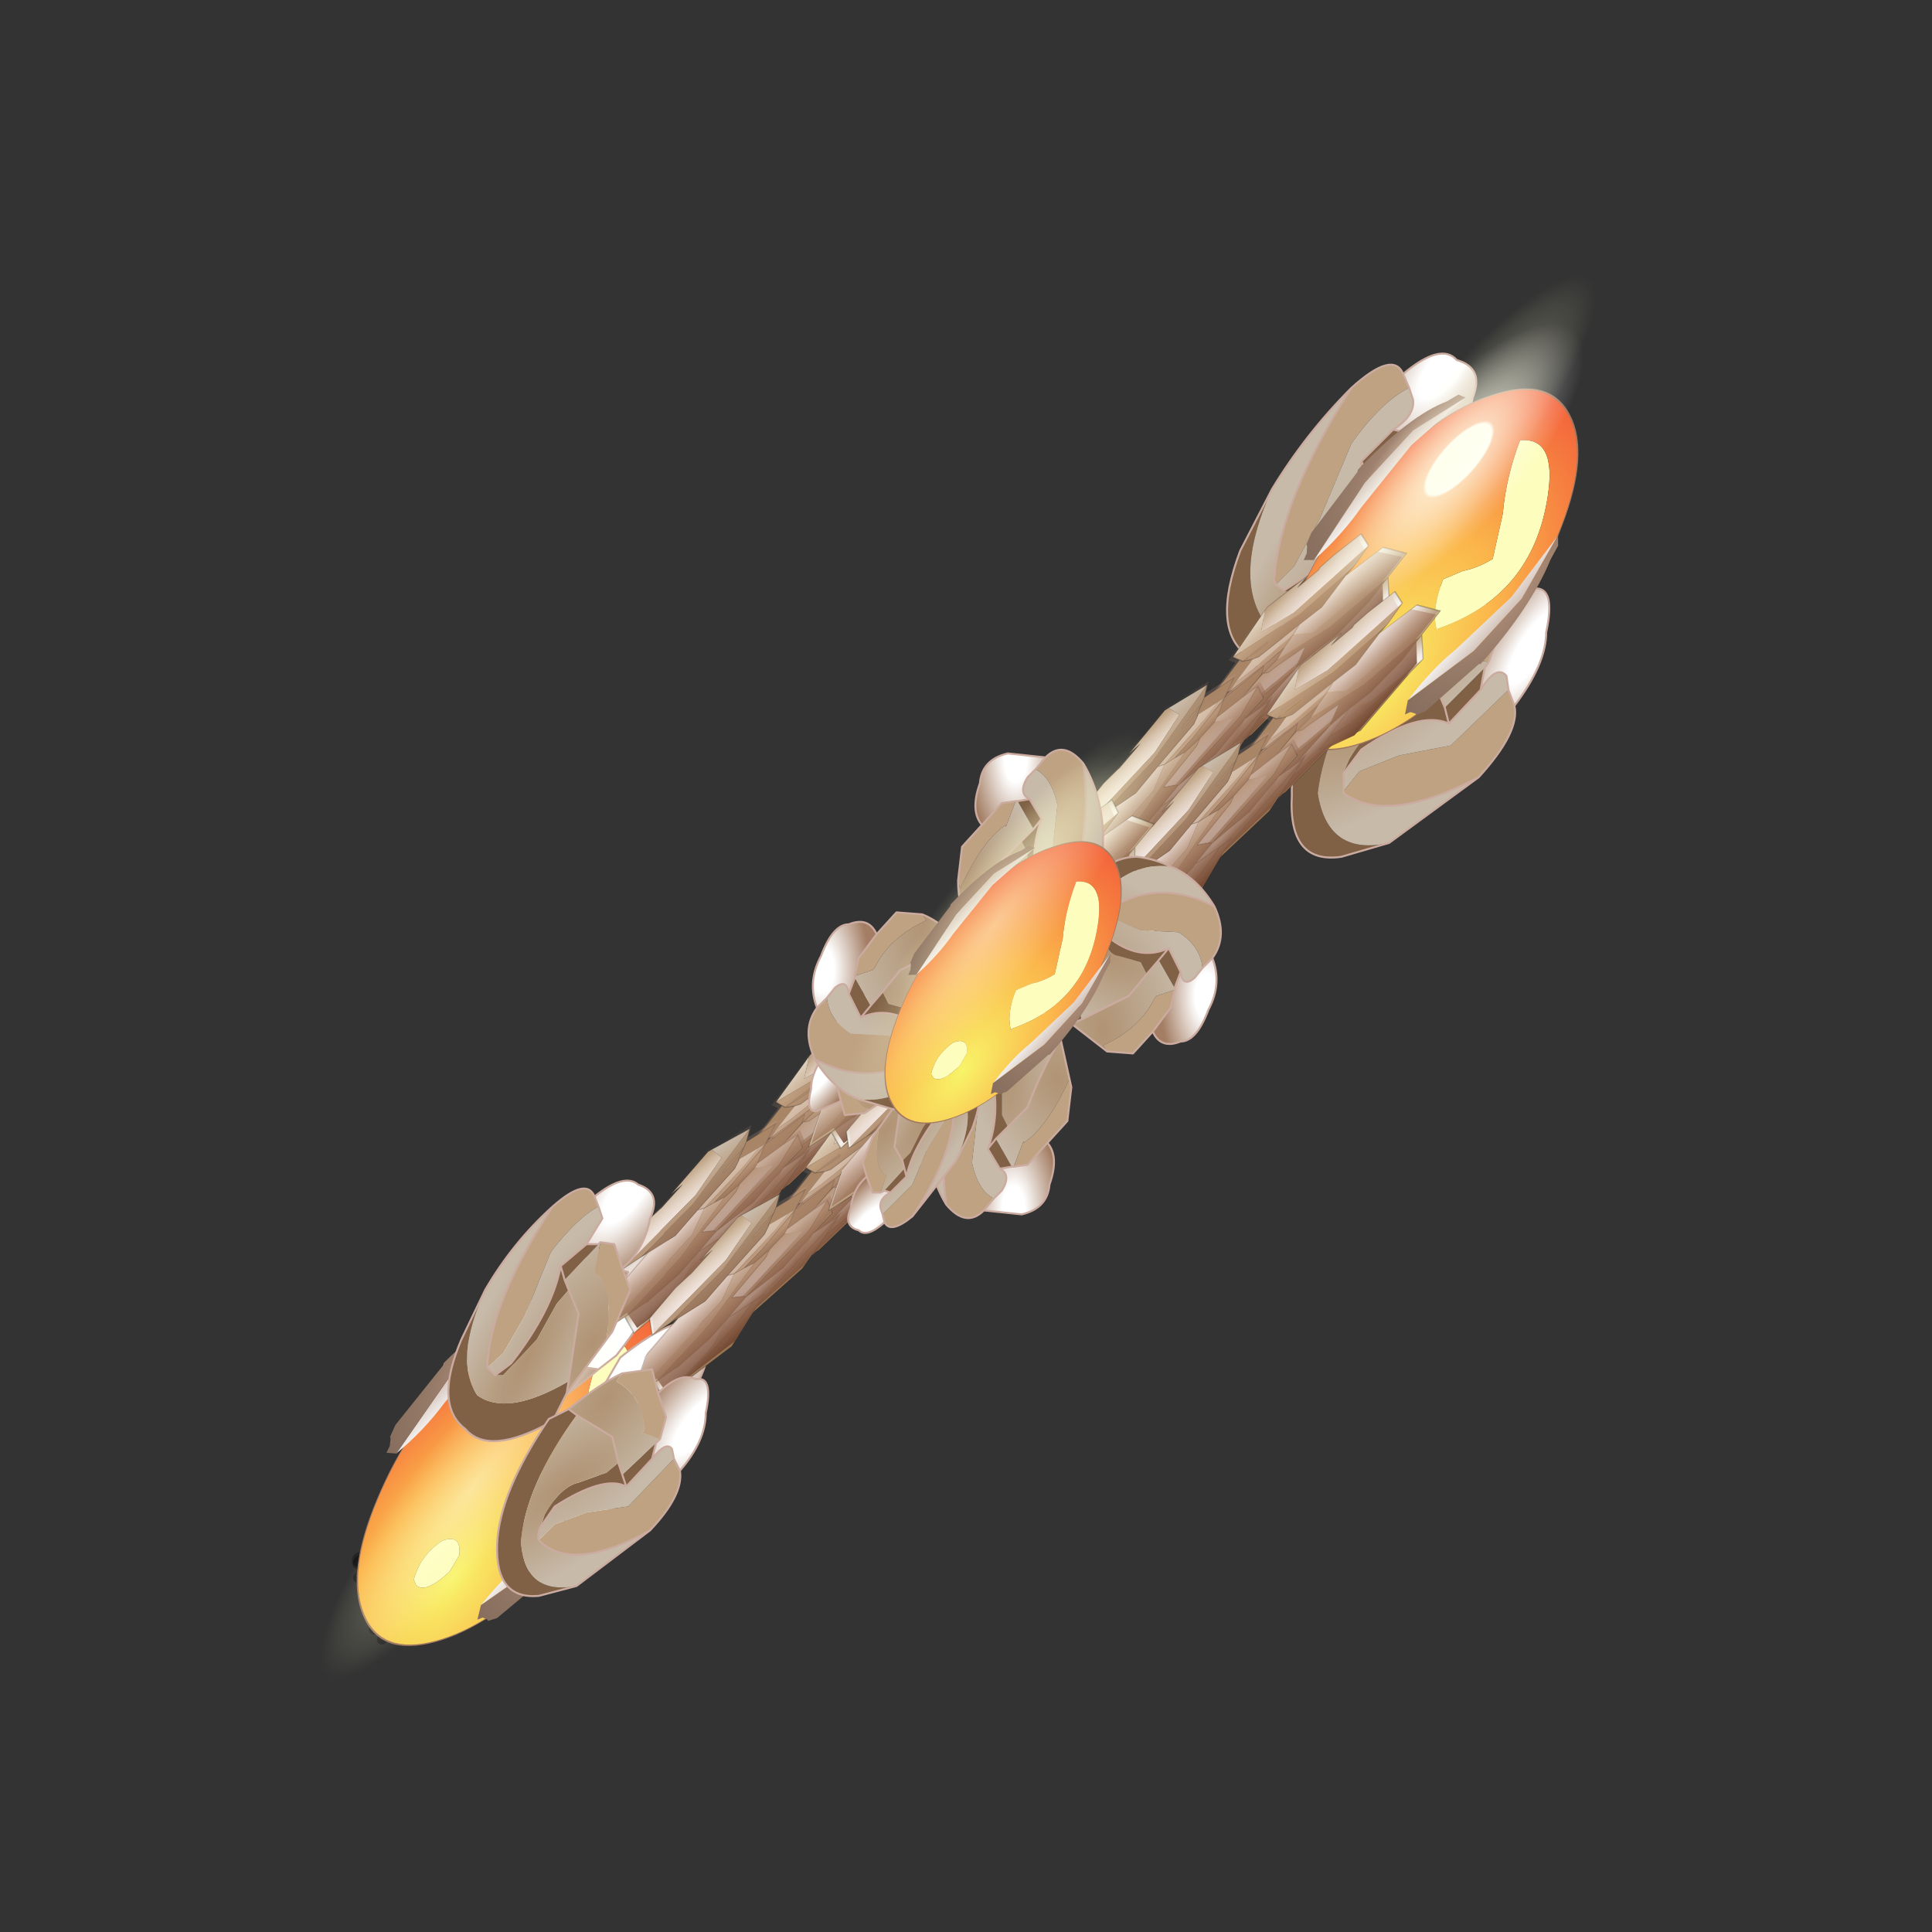 <?xml version="1.0" encoding="UTF-8" standalone="no"?>
<svg xmlns:xlink="http://www.w3.org/1999/xlink" height="440.0px" width="440.0px" xmlns="http://www.w3.org/2000/svg">
  <rect width="100%" height="100%" fill="#333333" stroke="none"/>
  <g transform="matrix(10.0, 0.0, 0.0, 10.0, 0.0, 0.0)">
    <use height="44.2" transform="matrix(0.905, 0.0, 0.0, 0.905, 2.0, 2.0)" width="44.0" xlink:href="#sprite0"/>
  </g>
  <defs>
    <g id="sprite0" transform="matrix(1.0, 0.0, 0.0, 1.0, 0.0, 0.0)">
      <use height="44.0" transform="matrix(1.0, 0.0, 0.0, 1.0, 0.0, 0.0)" width="44.0" xlink:href="#shape0"/>
      <use height="11.15" transform="matrix(0.116, 0.284, -0.655, 0.673, 13.201, 28.373)" width="17.85" xlink:href="#shape1"/>
      <use height="7.15" transform="matrix(0.382, 0.048, -0.369, 0.634, 12.328, 34)" width="4.15" xlink:href="#sprite1"/>
      <use height="7.15" transform="matrix(0.129, -0.573, -0.516, 0.276, 11.166, 32.547)" width="4.15" xlink:href="#sprite1"/>
      <use height="11.15" transform="matrix(0.139, 0.26, -0.643, 0.698, 36.032, 5.901)" width="17.85" xlink:href="#shape1"/>
      <use height="7.15" transform="matrix(0.403, 0.012, -0.347, 0.636, 35.507, 11.219)" width="4.15" xlink:href="#sprite1"/>
      <use height="7.15" transform="matrix(0.099, -0.556, -0.522, 0.308, 34.3, 9.849)" width="4.15" xlink:href="#sprite1"/>
      <use height="8.2" transform="matrix(1.0, 0.0, 0.0, 1.0, 9.45, 28.75)" width="6.2" xlink:href="#shape3"/>
      <use height="20.1" transform="matrix(0.382, 0.048, -0.369, 0.634, 17.837, 18.924)" width="15.85" xlink:href="#sprite2"/>
      <use height="20.1" transform="matrix(0.382, 0.048, -0.369, 0.634, 18.587, 20.575)" width="15.85" xlink:href="#sprite2"/>
      <use height="20.1" transform="matrix(0.403, 0.012, -0.347, 0.636, 28.95, 7.998)" width="15.85" xlink:href="#sprite2"/>
      <use height="20.1" transform="matrix(0.403, 0.012, -0.347, 0.636, 29.8, 9.448)" width="15.85" xlink:href="#sprite2"/>
      <use height="20.1" transform="matrix(0.382, 0.048, -0.369, 0.634, 23.037, 14.274)" width="15.85" xlink:href="#sprite2"/>
      <use height="20.1" transform="matrix(0.382, 0.048, -0.369, 0.634, 23.537, 15.874)" width="15.85" xlink:href="#sprite2"/>
      <use height="43.65" transform="matrix(1.0, 0.0, 0.0, 1.0, 2.5, 0.55)" width="38.8" xlink:href="#shape7"/>
      <use height="11.15" transform="matrix(0.108, 0.203, -0.503, 0.545, 24.871, 17.658)" width="17.85" xlink:href="#shape1"/>
      <use height="7.15" transform="matrix(0.314, 0.009, -0.271, 0.497, 24.568, 21.768)" width="4.15" xlink:href="#sprite1"/>
      <use height="7.15" transform="matrix(0.078, -0.435, -0.408, 0.24, 23.539, 20.738)" width="4.15" xlink:href="#sprite1"/>
      <use height="18.0" transform="matrix(1.0, 0.0, 0.0, 1.0, 15.65, 12.0)" width="14.4" xlink:href="#shape8"/>
    </g>
    <g id="shape0" transform="matrix(1.0, 0.0, 0.0, 1.0, 0.0, 0.0)">
      <path d="M44.0 44.0 L0.0 44.0 0.0 0.0 44.0 0.0 44.0 44.0" fill="#43adca" fill-opacity="0.0" fill-rule="evenodd" stroke="none"/>
      <path d="M6.8 37.5 L6.75 37.45 6.85 37.1 7.35 37.0 6.8 37.5 M7.65 38.4 L7.75 38.3 7.4 39.05 7.2 38.8 7.65 38.4" fill="#6c6c6c" fill-rule="evenodd" stroke="none"/>
      <path d="M6.85 37.1 L6.8 37.1 6.85 37.05 6.85 37.1" fill="#b7b7b7" fill-rule="evenodd" stroke="none"/>
      <path d="M6.8 37.1 L6.85 37.05 M6.85 37.1 L7.35 37.0 7.4 37.0 7.65 38.4 7.75 38.3 7.4 39.05 M7.2 38.8 L7.65 38.4 M7.35 37.0 L6.8 37.5" fill="none" stroke="#000000" stroke-linecap="round" stroke-linejoin="round" stroke-opacity="0.333" stroke-width="0.25"/>
      <path d="M6.85 37.05 L6.85 37.1" fill="none" stroke="#000000" stroke-linecap="round" stroke-linejoin="round" stroke-opacity="0.302" stroke-width="0.4"/>
      <path d="M34.0 9.35 L33.75 8.65 33.35 8.65 33.25 8.7 32.85 8.6 Q33.4 8.25 33.35 7.85 L33.25 7.55 33.1 7.2 Q34.05 6.4 34.45 6.85 35.15 7.05 34.85 7.8 34.65 8.75 34.0 9.35" fill="url(#gradient0)" fill-rule="evenodd" stroke="none"/>
      <path d="M32.35 13.25 L31.85 14.0 Q29.95 15.15 29.2 14.3 28.25 13.65 29.0 11.65 L29.8 10.1 Q28.85 12.2 29.55 13.35 30.5 14.0 32.4 12.8 L32.35 13.25 M32.85 8.6 L33.25 8.7 32.2 9.7 32.35 10.1 32.0 10.5 31.4 11.65 30.35 12.7 30.1 12.65 30.65 12.3 Q31.9 10.6 32.05 9.4 L32.85 8.6 M32.2 9.7 L32.05 9.4 32.2 9.7" fill="url(#gradient1)" fill-rule="evenodd" stroke="none"/>
      <path d="M31.8 7.55 Q32.85 6.6 33.1 7.2 L33.25 7.55 Q32.55 7.9 31.8 8.95 L31.0 10.85 30.35 12.05 29.9 12.5 29.85 12.4 Q30.0 10.35 31.8 7.55" fill="url(#gradient2)" fill-rule="evenodd" stroke="none"/>
      <path d="M33.35 8.65 L33.1 9.5 33.2 9.5 Q33.75 9.9 33.55 11.5 L33.75 11.3 32.35 13.25 32.4 12.8 32.65 10.75 32.35 10.1 32.2 9.7 33.25 8.7 33.35 8.65 M33.25 7.55 L33.35 7.85 Q33.4 8.25 32.85 8.6 L32.05 9.4 Q31.9 10.6 30.65 12.3 L30.1 12.65 29.9 12.5 30.35 12.05 31.0 10.85 31.8 8.95 Q32.55 7.9 33.25 7.55" fill="url(#gradient3)" fill-rule="evenodd" stroke="none"/>
      <path d="M29.8 10.1 Q30.65 8.7 31.8 7.55 30.0 10.35 29.85 12.4 L29.9 12.5 30.1 12.65 30.35 12.7 31.4 11.65 32.0 10.5 32.35 10.1 32.65 10.75 32.4 12.8 Q30.5 14.0 29.55 13.35 28.85 12.2 29.8 10.1" fill="url(#gradient4)" fill-rule="evenodd" stroke="none"/>
      <path d="M34.0 9.35 L34.3 10.05 33.75 11.3 33.55 11.5 Q33.75 9.9 33.2 9.5 L33.1 9.5 33.35 8.65 33.75 8.65 34.0 9.35" fill="url(#gradient5)" fill-rule="evenodd" stroke="none"/>
      <path d="M33.75 11.3 L34.3 10.05 34.0 9.35 33.75 8.65 33.35 8.65 M33.75 11.3 L32.35 13.25 31.85 14.0 Q29.95 15.15 29.2 14.3 28.25 13.65 29.0 11.65 L29.8 10.1 Q30.65 8.7 31.8 7.55 32.85 6.6 33.1 7.2 34.05 6.4 34.45 6.85 35.15 7.05 34.85 7.8 34.65 8.75 34.0 9.35 M33.25 7.55 L33.35 7.85 Q33.4 8.25 32.85 8.6 L33.25 8.7 33.35 8.65 M33.1 7.2 L33.25 7.55 M29.9 12.5 L30.1 12.65 30.65 12.3 Q31.9 10.6 32.05 9.4 L32.85 8.6 M32.05 9.4 L32.2 9.7 32.35 10.1 32.65 10.75 32.4 12.8 32.35 13.25 M29.9 12.5 L29.85 12.4 Q30.0 10.35 31.8 7.55" fill="none" stroke="#cbaba0" stroke-linecap="round" stroke-linejoin="round" stroke-width="0.05"/>
      <path d="M35.2 13.15 L35.45 13.9 35.25 14.45 35.15 14.6 35.05 15.15 Q35.45 14.5 35.7 14.8 L35.75 15.15 35.9 15.55 Q36.7 14.5 36.7 13.7 36.95 12.55 36.4 12.6 35.85 12.45 35.2 13.15" fill="url(#gradient6)" fill-rule="evenodd" stroke="none"/>
      <path d="M32.4 13.65 L31.8 14.0 Q30.25 16.3 30.3 17.8 30.2 19.55 31.55 19.35 L32.75 19.0 Q31.2 19.35 30.95 17.75 31.15 16.05 32.7 13.8 L32.4 13.65 M35.05 15.15 L35.15 14.6 34.15 15.6 34.25 16.0 34.15 15.6 34.0 15.25 33.6 15.55 32.75 15.95 Q32.25 16.05 31.75 16.9 L31.6 17.25 32.05 16.65 Q33.5 15.65 34.25 16.0 L35.05 15.15" fill="url(#gradient7)" fill-rule="evenodd" stroke="none"/>
      <path d="M35.0 17.35 Q36.05 16.2 35.9 15.55 L35.75 15.15 34.3 16.55 33.0 16.8 32.0 17.2 31.6 17.7 31.6 17.75 Q32.7 18.55 35.0 17.35" fill="url(#gradient8)" fill-rule="evenodd" stroke="none"/>
      <path d="M35.25 14.45 L34.7 14.35 34.75 14.3 Q34.85 13.25 33.9 12.75 L34.1 12.55 Q33.4 12.85 32.4 13.65 L32.7 13.8 33.85 14.45 34.0 15.25 34.15 15.6 35.15 14.6 35.25 14.45 M35.75 15.15 L35.7 14.8 Q35.45 14.5 35.05 15.15 L34.25 16.0 Q33.5 15.65 32.05 16.65 L31.6 17.25 31.6 17.7 32.0 17.2 33.0 16.8 34.3 16.55 35.75 15.15" fill="url(#gradient9)" fill-rule="evenodd" stroke="none"/>
      <path d="M32.75 19.0 L35.0 17.35 Q32.7 18.55 31.6 17.75 L31.6 17.7 31.6 17.25 31.75 16.9 Q32.25 16.05 32.75 15.95 L33.6 15.55 34.0 15.25 33.85 14.45 32.7 13.8 Q31.15 16.05 30.95 17.75 31.2 19.35 32.75 19.0" fill="url(#gradient10)" fill-rule="evenodd" stroke="none"/>
      <path d="M35.2 13.15 L35.0 12.4 34.1 12.55 33.9 12.75 Q34.85 13.25 34.75 14.3 L34.7 14.35 35.25 14.45 35.45 13.9 35.2 13.15" fill="url(#gradient11)" fill-rule="evenodd" stroke="none"/>
      <path d="M34.1 12.55 L35.0 12.4 35.2 13.15 35.45 13.9 35.25 14.45 M34.1 12.55 Q33.4 12.85 32.4 13.65 L31.8 14.0 Q30.25 16.3 30.3 17.8 30.2 19.55 31.55 19.35 L32.75 19.0 35.0 17.35 Q36.05 16.2 35.9 15.55 36.7 14.5 36.7 13.7 36.95 12.55 36.4 12.6 35.85 12.45 35.2 13.15 M35.9 15.55 L35.75 15.15 35.7 14.8 Q35.45 14.5 35.05 15.15 L35.15 14.6 35.25 14.45 M34.25 16.0 L34.15 15.6 34.0 15.25 33.85 14.45 32.7 13.8 32.4 13.65 M31.6 17.25 L32.05 16.65 Q33.5 15.65 34.25 16.0 L35.05 15.15 M31.6 17.7 L31.6 17.25 M35.0 17.35 Q32.7 18.55 31.6 17.75 L31.6 17.7" fill="none" stroke="#cbaba0" stroke-linecap="round" stroke-linejoin="round" stroke-width="0.05"/>
    </g>
    <radialGradient cx="0" cy="0" gradientTransform="matrix(8.0E-4, 0.002, 0.003, -0.003, 34.1, 7.1)" gradientUnits="userSpaceOnUse" id="gradient0" r="819.2" spreadMethod="pad">
      <stop offset="0.247" stop-color="#ffffff"/>
      <stop offset="1.0" stop-color="#a47e64"/>
    </radialGradient>
    <radialGradient cx="0" cy="0" gradientTransform="matrix(0.008, -0.007, 0.001, 0.0, 33.35, 2.95)" gradientUnits="userSpaceOnUse" id="gradient1" r="819.2" spreadMethod="pad">
      <stop offset="0.02" stop-color="#a68b6d"/>
      <stop offset="1.0" stop-color="#806145"/>
    </radialGradient>
    <radialGradient cx="0" cy="0" fx="-1545.6" fy="0" gradientTransform="matrix(0.001, 0.003, 0.005, -0.005, 32.25, 8.05)" gradientUnits="userSpaceOnUse" id="gradient2" r="819.2" spreadMethod="pad">
      <stop offset="0.0" stop-color="#ffffff"/>
      <stop offset="1.0" stop-color="#bea282"/>
    </radialGradient>
    <radialGradient cx="0" cy="0" gradientTransform="matrix(0.001, 0.003, 0.005, -0.005, 33.1, 11.65)" gradientUnits="userSpaceOnUse" id="gradient3" r="819.2" spreadMethod="pad">
      <stop offset="0.0" stop-color="#b09373"/>
      <stop offset="0.988" stop-color="#c7baa9"/>
    </radialGradient>
    <radialGradient cx="0" cy="0" gradientTransform="matrix(-0.002, 0.006, -0.005, 0.006, 31.1, 12.2)" gradientUnits="userSpaceOnUse" id="gradient4" r="819.2" spreadMethod="pad">
      <stop offset="0.0" stop-color="#b09373"/>
      <stop offset="0.988" stop-color="#c7baa9"/>
    </radialGradient>
    <radialGradient cx="0" cy="0" fx="-1545.6" fy="0" gradientTransform="matrix(0.001, 0.003, 0.005, -0.005, 33.1, 11.65)" gradientUnits="userSpaceOnUse" id="gradient5" r="819.2" spreadMethod="pad">
      <stop offset="0.0" stop-color="#ffffff"/>
      <stop offset="1.0" stop-color="#bea282"/>
    </radialGradient>
    <radialGradient cx="0" cy="0" gradientTransform="matrix(-6.0E-4, -0.002, 0.003, -0.004, 36.35, 14.1)" gradientUnits="userSpaceOnUse" id="gradient6" r="819.2" spreadMethod="pad">
      <stop offset="0.247" stop-color="#ffffff"/>
      <stop offset="1.0" stop-color="#a47e64"/>
    </radialGradient>
    <radialGradient cx="0" cy="0" gradientTransform="matrix(0.007, -0.008, 7.0E-4, -0.002, 38.1, 17.3)" gradientUnits="userSpaceOnUse" id="gradient7" r="819.2" spreadMethod="pad">
      <stop offset="0.02" stop-color="#a68b6d"/>
      <stop offset="1.0" stop-color="#806145"/>
    </radialGradient>
    <radialGradient cx="0" cy="0" fx="-1545.6" fy="0" gradientTransform="matrix(-9.0E-4, -0.003, 0.005, -0.005, 35.0, 16.45)" gradientUnits="userSpaceOnUse" id="gradient8" r="819.2" spreadMethod="pad">
      <stop offset="0.0" stop-color="#ffffff"/>
      <stop offset="1.0" stop-color="#bea282"/>
    </radialGradient>
    <radialGradient cx="0" cy="0" gradientTransform="matrix(-9.0E-4, -0.003, 0.005, -0.005, 33.6, 13.35)" gradientUnits="userSpaceOnUse" id="gradient9" r="819.2" spreadMethod="pad">
      <stop offset="0.0" stop-color="#b09373"/>
      <stop offset="0.988" stop-color="#c7baa9"/>
    </radialGradient>
    <radialGradient cx="0" cy="0" gradientTransform="matrix(-0.004, -4.0E-4, -0.005, 0.004, 32.35, 16.05)" gradientUnits="userSpaceOnUse" id="gradient10" r="819.2" spreadMethod="pad">
      <stop offset="0.0" stop-color="#b09373"/>
      <stop offset="0.988" stop-color="#c7baa9"/>
    </radialGradient>
    <radialGradient cx="0" cy="0" fx="-1545.6" fy="0" gradientTransform="matrix(-9.0E-4, -0.003, 0.005, -0.005, 33.6, 13.35)" gradientUnits="userSpaceOnUse" id="gradient11" r="819.2" spreadMethod="pad">
      <stop offset="0.0" stop-color="#ffffff"/>
      <stop offset="1.0" stop-color="#bea282"/>
    </radialGradient>
    <g id="shape1" transform="matrix(1.0, 0.0, 0.0, 1.0, 8.95, 5.55)">
      <path d="M1.55 3.85 L1.05 3.85 Q-0.05 3.4 0.45 2.65 1.25 2.05 2.45 2.35 L2.85 2.8 Q2.7 3.7 1.55 3.85 M3.75 -1.75 L1.65 -2.6 Q-0.35 -3.15 -1.7 -4.0 0.55 -4.95 3.55 -3.95 8.7 -2.25 4.35 0.55 L4.6 0.6 4.1 0.55 Q2.7 0.4 1.7 -0.25 L2.5 -0.85 Q3.3 -1.25 3.75 -1.75" fill="#fdfdbd" fill-rule="evenodd" stroke="none"/>
      <path d="M3.75 -1.75 Q3.3 -1.25 2.5 -0.85 L1.7 -0.25 Q2.7 0.4 4.1 0.55 L4.6 0.6 4.35 0.55 Q8.7 -2.25 3.55 -3.95 0.55 -4.95 -1.7 -4.0 -0.35 -3.15 1.65 -2.6 L3.75 -1.75 M1.55 3.85 Q2.7 3.7 2.85 2.8 L2.45 2.35 Q1.25 2.05 0.45 2.65 -0.05 3.4 1.05 3.85 L1.55 3.85 M6.3 3.95 Q3.7 5.6 0.0 5.6 -3.7 5.6 -6.3 3.95 -8.95 2.3 -8.95 0.0 -8.95 -2.3 -6.3 -3.9 -3.7 -5.55 0.0 -5.55 3.7 -5.55 6.3 -3.9 8.9 -2.3 8.9 0.0 8.9 2.3 6.3 3.95" fill="url(#gradient12)" fill-rule="evenodd" stroke="none"/>
      <path d="M6.3 3.95 Q3.7 5.6 0.0 5.6 -3.7 5.6 -6.3 3.95 -8.95 2.3 -8.95 0.0 -8.95 -2.3 -6.3 -3.9 -3.7 -5.55 0.0 -5.55 3.7 -5.55 6.3 -3.9 8.9 -2.3 8.9 0.0 8.9 2.3 6.3 3.95 Z" fill="none" stroke="#a17960" stroke-linecap="round" stroke-linejoin="round" stroke-width="0.05"/>
    </g>
    <radialGradient cx="0" cy="0" gradientTransform="matrix(-0.018, 0.0, 0.0, -0.011, 3.45, 2.8)" gradientUnits="userSpaceOnUse" id="gradient12" r="819.2" spreadMethod="pad">
      <stop offset="0.0" stop-color="#f8f468"/>
      <stop offset="0.486" stop-color="#fbb64b"/>
      <stop offset="1.0" stop-color="#f35f3a"/>
    </radialGradient>
    <g id="sprite1" transform="matrix(1.0, 0.0, 0.0, 1.0, 2.05, 3.55)">
      <use height="7.15" transform="matrix(1.0, 0.0, 0.0, 1.0, -2.05, -3.55)" width="4.15" xlink:href="#shape2"/>
    </g>
    <g id="shape2" transform="matrix(1.0, 0.0, 0.0, 1.0, 2.05, 3.55)">
      <path d="M1.65 -3.55 L1.55 -1.05 0.35 1.05 -2.05 3.05 Q-1.65 1.8 -0.8 1.0 L0.85 -1.1 1.65 -3.55" fill="url(#gradient13)" fill-rule="evenodd" stroke="none"/>
      <path d="M1.65 -3.55 L2.0 -3.15 2.0 -2.6 Q2.4 -0.7 1.2 1.55 L1.1 1.55 -0.6 3.45 -1.05 3.6 -1.15 3.55 -1.5 3.5 -1.75 3.6 -2.05 3.05 0.35 1.05 1.55 -1.05 1.65 -3.55" fill="url(#gradient14)" fill-rule="evenodd" stroke="none"/>
      <path d="M1.65 -3.55 L1.55 -1.05 0.35 1.05 -2.05 3.05" fill="none" stroke="#a17960" stroke-linecap="round" stroke-linejoin="round" stroke-opacity="0.251" stroke-width="0.05"/>
    </g>
    <linearGradient gradientTransform="matrix(-0.002, -0.001, 0.002, -0.004, 0.9, 0.25)" gradientUnits="userSpaceOnUse" id="gradient13" spreadMethod="pad" x1="-819.2" x2="819.2">
      <stop offset="0.027" stop-color="#ae8e79"/>
      <stop offset="1.0" stop-color="#fafafa"/>
    </linearGradient>
    <radialGradient cx="0" cy="0" gradientTransform="matrix(-0.004, -0.002, -0.003, 0.006, 0.8, -1.15)" gradientUnits="userSpaceOnUse" id="gradient14" r="819.2" spreadMethod="pad">
      <stop offset="0.027" stop-color="#ae8e79"/>
      <stop offset="1.0" stop-color="#856c5c"/>
    </radialGradient>
    <g id="shape3" transform="matrix(1.0, 0.0, 0.0, 1.0, -9.45, -28.75)">
      <path d="M13.05 35.9 Q14.45 34.4 15.3 32.7 15.95 31.4 15.35 31.15 14.85 30.8 13.4 31.95 L13.05 32.55 12.65 34.1 12.95 34.85 Q13.2 34.0 14.2 32.7 14.75 32.1 14.75 32.45 14.55 33.75 13.05 35.9 M14.2 32.7 L13.8 32.9 14.3 32.55 14.2 32.7" fill="url(#gradient15)" fill-rule="evenodd" stroke="none"/>
      <path d="M13.05 32.55 Q11.85 33.9 11.45 34.95 L11.6 35.25 11.75 35.6 12.3 35.5 12.95 34.85 12.65 34.1 13.05 32.55" fill="url(#gradient16)" fill-rule="evenodd" stroke="none"/>
      <path d="M12.1 36.4 Q12.25 36.7 13.05 35.9 14.55 33.75 14.75 32.45 14.75 32.1 14.2 32.7 13.2 34.0 12.95 34.85 L12.3 35.5 Q12.0 35.75 12.0 36.05 L12.1 36.4" fill="url(#gradient17)" fill-rule="evenodd" stroke="none"/>
      <path d="M14.2 32.7 L14.3 32.55 13.8 32.9 14.2 32.7" fill="#f7f4f2" fill-rule="evenodd" stroke="none"/>
      <path d="M11.6 35.25 Q11.05 35.8 10.9 36.4 10.6 37.0 11.1 36.9 11.4 37.1 12.1 36.4 L12.0 36.05 Q12.0 35.75 12.3 35.5 L11.75 35.6 11.6 35.25" fill="url(#gradient18)" fill-rule="evenodd" stroke="none"/>
      <path d="M13.05 35.9 Q14.45 34.4 15.3 32.7 15.95 31.4 15.35 31.15 14.85 30.8 13.4 31.95 L13.05 32.55 Q11.85 33.9 11.45 34.95 L11.6 35.25 Q11.05 35.8 10.9 36.4 10.6 37.0 11.1 36.9 11.4 37.1 12.1 36.4 12.25 36.7 13.05 35.9 14.55 33.75 14.75 32.45 14.75 32.1 14.2 32.7 13.2 34.0 12.95 34.85 L12.65 34.1 13.05 32.55 M12.3 35.5 Q12.0 35.75 12.0 36.05 L12.1 36.4 M11.6 35.25 L11.75 35.6 12.3 35.5 12.95 34.85" fill="none" stroke="#cbaba0" stroke-linecap="round" stroke-linejoin="round" stroke-width="0.05"/>
      <path d="M10.95 30.8 Q12.35 29.4 13.65 28.85 14.7 28.45 14.6 29.4 14.6 30.25 13.3 31.9 L12.85 32.25 11.8 32.1 11.5 31.35 Q12.05 31.4 13.25 30.5 L13.6 29.8 Q12.75 29.55 10.95 30.8 M13.25 30.5 L12.95 31.0 13.35 30.4 13.25 30.5" fill="url(#gradient19)" fill-rule="evenodd" stroke="none"/>
      <path d="M12.85 32.25 Q11.55 33.35 10.8 33.5 L10.65 33.15 10.55 32.8 10.85 32.0 11.5 31.35 11.8 32.1 12.85 32.25" fill="url(#gradient20)" fill-rule="evenodd" stroke="none"/>
      <path d="M10.2 32.0 Q10.15 31.6 10.95 30.8 12.75 29.55 13.6 29.8 L13.25 30.5 Q12.05 31.4 11.5 31.35 L10.85 32.0 10.35 32.35 10.2 32.0" fill="url(#gradient21)" fill-rule="evenodd" stroke="none"/>
      <path d="M13.25 30.5 L13.35 30.4 12.95 31.0 13.25 30.5" fill="#f7f4f2" fill-rule="evenodd" stroke="none"/>
      <path d="M10.65 33.15 L9.75 33.75 Q9.3 33.95 9.55 33.2 9.55 32.75 10.2 32.0 L10.35 32.35 10.85 32.0 10.55 32.8 10.65 33.15" fill="url(#gradient22)" fill-rule="evenodd" stroke="none"/>
      <path d="M10.95 30.8 Q12.35 29.4 13.65 28.85 14.7 28.45 14.6 29.4 14.6 30.25 13.3 31.9 L12.85 32.25 Q11.55 33.35 10.8 33.5 L10.65 33.15 9.75 33.75 Q9.3 33.95 9.55 33.2 9.55 32.75 10.2 32.0 10.15 31.6 10.95 30.8 12.75 29.55 13.6 29.8 L13.25 30.5 Q12.05 31.4 11.5 31.35 L11.8 32.1 12.85 32.25 M10.65 33.15 L10.55 32.8 10.85 32.0 10.35 32.35 10.2 32.0 M10.85 32.0 L11.5 31.35" fill="none" stroke="#cbaba0" stroke-linecap="round" stroke-linejoin="round" stroke-width="0.05"/>
    </g>
    <radialGradient cx="0" cy="0" gradientTransform="matrix(-0.001, -0.003, -0.007, 0.007, 13.55, 32.4)" gradientUnits="userSpaceOnUse" id="gradient15" r="819.2" spreadMethod="pad">
      <stop offset="0.247" stop-color="#ffffff"/>
      <stop offset="1.0" stop-color="#a47e64"/>
    </radialGradient>
    <radialGradient cx="0" cy="0" gradientTransform="matrix(-7.0E-4, -0.002, -0.004, 0.004, 12.3, 34.95)" gradientUnits="userSpaceOnUse" id="gradient16" r="819.2" spreadMethod="pad">
      <stop offset="0.247" stop-color="#ffffff"/>
      <stop offset="1.0" stop-color="#a47e64"/>
    </radialGradient>
    <radialGradient cx="0" cy="0" gradientTransform="matrix(-7.0E-4, -0.002, -0.004, 0.004, 12.75, 35.7)" gradientUnits="userSpaceOnUse" id="gradient17" r="819.2" spreadMethod="pad">
      <stop offset="0.247" stop-color="#ffffff"/>
      <stop offset="1.0" stop-color="#a47e64"/>
    </radialGradient>
    <radialGradient cx="0" cy="0" gradientTransform="matrix(-4.0E-4, -0.001, -0.003, 0.003, 11.4, 36.7)" gradientUnits="userSpaceOnUse" id="gradient18" r="819.2" spreadMethod="pad">
      <stop offset="0.247" stop-color="#ffffff"/>
      <stop offset="1.0" stop-color="#a47e64"/>
    </radialGradient>
    <radialGradient cx="0" cy="0" gradientTransform="matrix(0.001, 0.003, -0.007, 0.007, 13.1, 31.6)" gradientUnits="userSpaceOnUse" id="gradient19" r="819.2" spreadMethod="pad">
      <stop offset="0.247" stop-color="#ffffff"/>
      <stop offset="1.0" stop-color="#a47e64"/>
    </radialGradient>
    <radialGradient cx="0" cy="0" gradientTransform="matrix(6.0E-4, 0.002, -0.004, 0.004, 11.15, 32.3)" gradientUnits="userSpaceOnUse" id="gradient20" r="819.2" spreadMethod="pad">
      <stop offset="0.247" stop-color="#ffffff"/>
      <stop offset="1.0" stop-color="#a47e64"/>
    </radialGradient>
    <radialGradient cx="0" cy="0" gradientTransform="matrix(6.0E-4, 0.002, -0.004, 0.004, 10.9, 31.3)" gradientUnits="userSpaceOnUse" id="gradient21" r="819.2" spreadMethod="pad">
      <stop offset="0.247" stop-color="#ffffff"/>
      <stop offset="1.0" stop-color="#a47e64"/>
    </radialGradient>
    <radialGradient cx="0" cy="0" gradientTransform="matrix(4.0E-4, 0.001, -0.003, 0.003, 9.8, 32.9)" gradientUnits="userSpaceOnUse" id="gradient22" r="819.2" spreadMethod="pad">
      <stop offset="0.247" stop-color="#ffffff"/>
      <stop offset="1.0" stop-color="#a47e64"/>
    </radialGradient>
    <g id="sprite2" transform="matrix(1.0, 0.0, 0.0, 1.0, 8.0, 10.0)">
      <use height="9.0" transform="matrix(1.0, 0.0, 0.0, 1.0, 0.1, -5.15)" width="7.75" xlink:href="#shape4"/>
      <use height="180.6" transform="matrix(-0.127, 0.166, 0.007, 0.047, 6.472, -10.014)" width="55.05" xlink:href="#shape5"/>
      <use height="9.0" transform="matrix(1.0, 0.0, 0.0, 1.0, -4.1, 0.1)" width="7.95" xlink:href="#shape6"/>
      <use height="180.6" transform="matrix(0.118, -0.173, 0.047, -0.008, -7.981, 10.095)" width="55.05" xlink:href="#shape5"/>
    </g>
    <g id="shape4" transform="matrix(1.0, 0.0, 0.0, 1.0, -0.1, 5.15)">
      <path d="M4.7 -4.7 L3.85 -5.15 2.9 -4.3 2.45 -3.8 2.45 -3.7 1.75 -3.0 1.95 -3.45 0.55 -2.2 0.5 -2.05 1.0 -1.2 2.35 -2.0 4.7 -4.7" fill="url(#gradient23)" fill-rule="evenodd" stroke="none"/>
      <path d="M0.5 -2.05 L0.1 -0.2 2.75 -1.95 4.5 -3.9 4.7 -4.7 2.35 -2.0 1.0 -1.2 0.5 -2.05" fill="url(#gradient24)" fill-rule="evenodd" stroke="none"/>
      <path d="M1.75 -0.85 L1.65 -0.85 1.65 -0.8 1.25 -0.45 0.85 -0.05 Q1.6 -0.5 1.8 -0.8 L1.75 -0.85" fill="#a38261" fill-rule="evenodd" stroke="none"/>
      <path d="M0.1 -0.2 L0.6 -0.1 0.85 -0.05 1.4 -0.15 1.7 -0.25 3.1 -1.55 3.9 -2.25 4.3 -3.5 4.5 -3.9 2.75 -1.95 0.1 -0.2 M1.75 -0.85 L1.8 -0.8 Q1.6 -0.5 0.85 -0.05 L1.25 -0.45 1.65 -0.8 1.65 -0.85 1.75 -0.85" fill="url(#gradient25)" fill-rule="evenodd" stroke="none"/>
      <path d="M0.6 -0.1 L0.2 1.2 1.05 1.15 0.25 2.75 0.6 2.8 1.35 2.15 1.8 1.0 1.05 1.15 1.1 0.8 1.4 -0.15 0.85 -0.05 0.6 -0.1" fill="#9d7c5a" fill-rule="evenodd" stroke="none"/>
      <path d="M7.25 -4.45 L5.65 -4.65 4.3 -3.5 3.9 -2.25 3.1 -1.55 3.05 -1.15 4.2 -1.25 6.9 -4.05 7.25 -4.45" fill="url(#gradient26)" fill-rule="evenodd" stroke="none"/>
      <path d="M1.4 -0.15 L1.1 0.8 1.7 0.3 3.05 -1.15 3.1 -1.55 1.7 -0.25 1.4 -0.15" fill="url(#gradient27)" fill-rule="evenodd" stroke="none"/>
      <path d="M1.1 0.8 L1.05 1.15 2.35 0.0 2.95 -0.65 3.05 -1.15 1.7 0.3 1.1 0.8" fill="url(#gradient28)" fill-rule="evenodd" stroke="none"/>
      <path d="M1.05 1.15 L1.8 1.0 2.0 1.0 2.5 0.4 2.9 -0.15 2.95 -0.65 2.35 0.0 1.05 1.15" fill="url(#gradient29)" fill-rule="evenodd" stroke="none"/>
      <path d="M6.95 -3.5 L7.3 -4.45 7.25 -4.45 6.9 -4.05 4.2 -1.25 3.05 -1.15 2.95 -0.65 2.9 -0.15 5.05 -1.5 6.95 -3.5" fill="url(#gradient30)" fill-rule="evenodd" stroke="none"/>
      <path d="M2.9 -0.15 L2.5 0.4 2.8 0.35 3.1 0.1 4.2 -0.7 4.3 -0.05 4.35 0.15 5.0 -0.55 5.75 -1.2 6.6 -2.5 6.95 -3.5 5.05 -1.5 2.9 -0.15" fill="url(#gradient31)" fill-rule="evenodd" stroke="none"/>
      <path d="M2.5 0.4 L2.0 1.0 2.15 2.0 3.05 1.2 4.3 -0.05 4.2 -0.7 3.1 0.1 2.8 0.35 2.5 0.4" fill="url(#gradient32)" fill-rule="evenodd" stroke="none"/>
      <path d="M1.35 2.15 L1.05 2.8 2.2 2.35 4.35 0.15 4.3 -0.05 3.05 1.2 2.15 2.0 2.0 1.0 1.8 1.0 1.35 2.15" fill="url(#gradient33)" fill-rule="evenodd" stroke="none"/>
      <path d="M4.35 0.15 L3.55 1.6 2.45 2.65 3.15 2.45 4.65 0.85 4.7 0.55 5.0 -0.55 4.35 0.15" fill="url(#gradient34)" fill-rule="evenodd" stroke="none"/>
      <path d="M2.45 2.65 L2.0 3.85 3.7 2.25 4.85 0.95 4.5 1.1 4.65 0.85 3.15 2.45 2.45 2.65" fill="url(#gradient35)" fill-rule="evenodd" stroke="none"/>
      <path d="M5.2 0.8 L6.4 0.3 7.5 -2.0 5.55 0.05 4.7 0.55 4.65 0.85 4.5 1.1 4.85 0.95 5.2 0.8" fill="url(#gradient36)" fill-rule="evenodd" stroke="none"/>
      <path d="M1.05 2.8 L1.7 3.35 2.45 2.65 3.55 1.6 4.35 0.15 2.2 2.35 1.05 2.8" fill="url(#gradient37)" fill-rule="evenodd" stroke="none"/>
      <path d="M2.0 3.85 L3.85 2.8 5.2 0.8 4.85 0.95 3.7 2.25 2.0 3.85" fill="url(#gradient38)" fill-rule="evenodd" stroke="none"/>
      <path d="M7.85 -2.55 L6.95 -3.5 6.6 -2.5 5.75 -1.2 5.0 -0.55 6.05 -0.85 7.85 -2.55" fill="url(#gradient39)" fill-rule="evenodd" stroke="none"/>
      <path d="M7.5 -2.0 L7.85 -2.55 6.05 -0.85 5.0 -0.55 4.7 0.55 5.55 0.05 7.5 -2.0" fill="url(#gradient40)" fill-rule="evenodd" stroke="none"/>
      <path d="M4.7 -4.7 L3.85 -5.15 2.9 -4.3 2.45 -3.8 2.45 -3.7 1.75 -3.0 1.95 -3.45 0.55 -2.2 0.5 -2.05 0.1 -0.2 0.6 -0.1 0.2 1.2 1.05 1.15 0.25 2.75 0.6 2.8 1.35 2.15 1.05 2.8 1.7 3.35 2.45 2.65 2.0 3.85 3.85 2.8 5.2 0.8 6.4 0.3 7.5 -2.0 7.85 -2.55 6.95 -3.5 7.3 -4.45 7.25 -4.45 5.65 -4.65 4.3 -3.5 4.5 -3.9 4.7 -4.7 M0.6 -0.1 L0.85 -0.05 1.4 -0.15 1.7 -0.25 3.1 -1.55 3.9 -2.25 4.3 -3.5 M1.05 1.15 L1.8 1.0 1.35 2.15 M3.1 -1.55 L3.05 -1.15 2.95 -0.65 2.35 0.0 1.05 1.15 M2.5 0.4 L2.0 1.0 1.8 1.0 M2.95 -0.65 L2.9 -0.15 2.5 0.4 2.8 0.35 3.1 0.1 4.2 -0.7 4.3 -0.05 M4.35 0.15 L3.55 1.6 2.45 2.65 M4.65 0.85 L4.7 0.55 5.55 0.05 7.5 -2.0 M4.85 0.95 L4.5 1.1 4.65 0.85 M4.35 0.15 L2.2 2.35 1.05 2.8 M4.85 0.95 L3.7 2.25 2.0 3.85 M4.35 0.15 L4.3 -0.05 M6.95 -3.5 L6.6 -2.5 5.75 -1.2 5.0 -0.55 4.35 0.15 M5.2 0.8 L4.85 0.95 M4.7 0.55 L5.0 -0.55" fill="none" stroke="#000000" stroke-linecap="round" stroke-linejoin="round" stroke-opacity="0.243" stroke-width="0.05"/>
    </g>
    <radialGradient cx="0" cy="0" gradientTransform="matrix(-0.008, 0.011, 5.0E-4, 0.003, 3.55, -3.3)" gradientUnits="userSpaceOnUse" id="gradient23" r="819.2" spreadMethod="pad">
      <stop offset="0.0" stop-color="#ffffff"/>
      <stop offset="1.0" stop-color="#bea282"/>
    </radialGradient>
    <radialGradient cx="0" cy="0" gradientTransform="matrix(-0.009, 0.012, 5.0E-4, 0.003, 3.8, -3.3)" gradientUnits="userSpaceOnUse" id="gradient24" r="819.2" spreadMethod="pad">
      <stop offset="0.0" stop-color="#ba9c7a"/>
      <stop offset="0.988" stop-color="#dcceba"/>
    </radialGradient>
    <radialGradient cx="0" cy="0" gradientTransform="matrix(-0.008, 0.01, 5.0E-4, 0.003, 0.5, -0.3)" gradientUnits="userSpaceOnUse" id="gradient25" r="819.2" spreadMethod="pad">
      <stop offset="0.02" stop-color="#ba9c7a"/>
      <stop offset="1.0" stop-color="#926f4e"/>
    </radialGradient>
    <radialGradient cx="0" cy="0" gradientTransform="matrix(-0.007, 0.01, 4.0E-4, 0.003, 4.55, -3.5)" gradientUnits="userSpaceOnUse" id="gradient26" r="819.2" spreadMethod="pad">
      <stop offset="0.0" stop-color="#ffffff"/>
      <stop offset="1.0" stop-color="#bea282"/>
    </radialGradient>
    <radialGradient cx="0" cy="0" gradientTransform="matrix(-0.005, 0.007, 3.0E-4, 0.002, 2.35, -0.55)" gradientUnits="userSpaceOnUse" id="gradient27" r="819.2" spreadMethod="pad">
      <stop offset="0.565" stop-color="#dcceba"/>
      <stop offset="1.0" stop-color="#bea282"/>
    </radialGradient>
    <radialGradient cx="0" cy="0" gradientTransform="matrix(-0.004, 0.004, 2.0E-4, 0.001, 2.6, -0.45)" gradientUnits="userSpaceOnUse" id="gradient28" r="819.2" spreadMethod="pad">
      <stop offset="0.0" stop-color="#ba9c7a"/>
      <stop offset="0.988" stop-color="#dcceba"/>
    </radialGradient>
    <radialGradient cx="0" cy="0" gradientTransform="matrix(-0.003, 0.003, 2.0E-4, 9.0E-4, 1.4, 1.05)" gradientUnits="userSpaceOnUse" id="gradient29" r="819.2" spreadMethod="pad">
      <stop offset="0.02" stop-color="#ba9c7a"/>
      <stop offset="1.0" stop-color="#926f4e"/>
    </radialGradient>
    <radialGradient cx="0" cy="0" gradientTransform="matrix(-0.008, 0.01, 5.0E-4, 0.003, 6.65, -3.35)" gradientUnits="userSpaceOnUse" id="gradient30" r="819.2" spreadMethod="pad">
      <stop offset="0.0" stop-color="#ba9c7a"/>
      <stop offset="0.988" stop-color="#dcceba"/>
    </radialGradient>
    <radialGradient cx="0" cy="0" gradientTransform="matrix(-0.007, 0.01, 4.0E-4, 0.003, 3.15, -0.2)" gradientUnits="userSpaceOnUse" id="gradient31" r="819.2" spreadMethod="pad">
      <stop offset="0.02" stop-color="#ba9c7a"/>
      <stop offset="1.0" stop-color="#926f4e"/>
    </radialGradient>
    <radialGradient cx="0" cy="0" gradientTransform="matrix(-0.005, 0.007, 3.0E-4, 0.002, 3.7, 0.55)" gradientUnits="userSpaceOnUse" id="gradient32" r="819.2" spreadMethod="pad">
      <stop offset="0.0" stop-color="#ffffff"/>
      <stop offset="1.0" stop-color="#bea282"/>
    </radialGradient>
    <radialGradient cx="0" cy="0" gradientTransform="matrix(-0.006, 0.008, 4.0E-4, 0.002, 3.8, 0.5)" gradientUnits="userSpaceOnUse" id="gradient33" r="819.2" spreadMethod="pad">
      <stop offset="0.0" stop-color="#ba9c7a"/>
      <stop offset="0.988" stop-color="#dcceba"/>
    </radialGradient>
    <radialGradient cx="0" cy="0" gradientTransform="matrix(-0.002, 0.003, 1.0E-4, 9.0E-4, 4.4, 0.35)" gradientUnits="userSpaceOnUse" id="gradient34" r="819.2" spreadMethod="pad">
      <stop offset="0.0" stop-color="#ffffff"/>
      <stop offset="1.0" stop-color="#bea282"/>
    </radialGradient>
    <radialGradient cx="0" cy="0" gradientTransform="matrix(-0.004, 0.005, 2.0E-4, 0.001, 4.15, 1.6)" gradientUnits="userSpaceOnUse" id="gradient35" r="819.2" spreadMethod="pad">
      <stop offset="0.0" stop-color="#ba9c7a"/>
      <stop offset="0.988" stop-color="#dcceba"/>
    </radialGradient>
    <radialGradient cx="0" cy="0" gradientTransform="matrix(-0.005, 0.006, 3.0E-4, 0.002, 4.75, 0.8)" gradientUnits="userSpaceOnUse" id="gradient36" r="819.2" spreadMethod="pad">
      <stop offset="0.02" stop-color="#ba9c7a"/>
      <stop offset="1.0" stop-color="#926f4e"/>
    </radialGradient>
    <radialGradient cx="0" cy="0" gradientTransform="matrix(-0.005, 0.006, 3.0E-4, 0.002, 1.45, 2.8)" gradientUnits="userSpaceOnUse" id="gradient37" r="819.2" spreadMethod="pad">
      <stop offset="0.02" stop-color="#ba9c7a"/>
      <stop offset="1.0" stop-color="#926f4e"/>
    </radialGradient>
    <radialGradient cx="0" cy="0" gradientTransform="matrix(-0.004, 0.005, 2.0E-4, 0.001, 2.7, 3.3)" gradientUnits="userSpaceOnUse" id="gradient38" r="819.2" spreadMethod="pad">
      <stop offset="0.02" stop-color="#ba9c7a"/>
      <stop offset="1.0" stop-color="#926f4e"/>
    </radialGradient>
    <radialGradient cx="0" cy="0" gradientTransform="matrix(-0.005, 0.006, 3.0E-4, 0.002, 6.95, -1.7)" gradientUnits="userSpaceOnUse" id="gradient39" r="819.2" spreadMethod="pad">
      <stop offset="0.0" stop-color="#ffffff"/>
      <stop offset="1.0" stop-color="#bea282"/>
    </radialGradient>
    <radialGradient cx="0" cy="0" gradientTransform="matrix(-0.005, 0.007, 3.0E-4, 0.002, 7.15, -1.6)" gradientUnits="userSpaceOnUse" id="gradient40" r="819.2" spreadMethod="pad">
      <stop offset="0.0" stop-color="#ba9c7a"/>
      <stop offset="0.988" stop-color="#dcceba"/>
    </radialGradient>
    <g id="shape5" transform="matrix(1.0, 0.0, 0.0, 1.0, 27.55, 90.3)">
      <path d="M-4.6 -64.95 L2.65 -72.35 6.0 -72.65 6.35 -73.15 Q8.85 -75.65 11.85 -76.95 11.75 -76.95 11.75 -77.0 L9.85 -79.65 20.25 -90.3 25.25 -65.3 22.0 -52.0 25.75 -36.8 20.5 -20.15 27.5 -9.8 25.0 -0.05 19.6 5.35 22.0 10.2 18.25 35.7 12.85 40.55 12.85 40.6 17.0 50.45 3.65 75.65 -7.0 71.5 -15.35 90.3 -27.55 72.1 -22.9 35.65 -26.3 26.8 -15.4 -15.4 -5.8 -25.2 -9.75 -36.8 -4.6 -64.95" fill="url(#gradient41)" fill-rule="evenodd" stroke="none"/>
    </g>
    <radialGradient cx="0" cy="0" gradientTransform="matrix(0.213, 0.0, 0.0, 0.213, 17.75, -81.3)" gradientUnits="userSpaceOnUse" id="gradient41" r="819.2" spreadMethod="pad">
      <stop offset="0.0" stop-color="#e9bea8" stop-opacity="0.0"/>
      <stop offset="1.0" stop-color="#734832"/>
    </radialGradient>
    <g id="shape6" transform="matrix(1.0, 0.0, 0.0, 1.0, 4.1, -0.1)">
      <path d="M-0.65 2.55 L-0.45 2.05 -0.25 1.6 Q-0.35 2.4 -0.6 2.65 L-0.65 2.65 -0.65 2.55" fill="#a38261" fill-rule="evenodd" stroke="none"/>
      <path d="M2.05 1.35 L1.15 2.15 0.95 1.4 2.3 0.1 2.45 0.45 2.05 1.35 M-0.3 1.4 L0.85 0.6 0.95 1.4 0.7 1.55 -0.15 2.1 -0.25 1.6 -0.3 1.4" fill="#9d7c5a" fill-rule="evenodd" stroke="none"/>
      <path d="M-3.35 6.7 L-4.1 6.1 -3.6 4.85 -3.2 4.3 -3.15 4.25 -2.7 3.3 -3.05 3.7 -2.3 1.95 -2.15 1.85 -1.25 2.1 -1.5 3.6 -3.35 6.7" fill="url(#gradient42)" fill-rule="evenodd" stroke="none"/>
      <path d="M-2.4 9.05 L-2.95 7.6 -3.0 7.55 -2.35 5.95 -1.3 5.2 -0.85 4.15 -0.5 4.05 -0.3 5.1 -2.05 8.55 -2.4 9.05" fill="url(#gradient43)" fill-rule="evenodd" stroke="none"/>
      <path d="M0.7 1.55 L0.45 2.25 -0.5 4.05 -0.85 4.15 -0.05 2.45 -0.1 2.1 -0.15 2.1 0.7 1.55" fill="url(#gradient44)" fill-rule="evenodd" stroke="none"/>
      <path d="M-0.5 4.05 L0.45 2.25 0.7 1.55 0.95 1.4 0.35 3.0 -0.1 3.8 -0.5 4.05" fill="url(#gradient45)" fill-rule="evenodd" stroke="none"/>
      <path d="M1.15 2.15 L1.15 2.35 0.8 3.0 0.35 3.55 -0.1 3.8 0.35 3.0 0.95 1.4 1.15 2.15" fill="url(#gradient46)" fill-rule="evenodd" stroke="none"/>
      <path d="M-1.5 8.45 L-2.35 9.1 -2.4 9.05 -2.05 8.55 -0.3 5.1 -0.5 4.05 -0.1 3.8 0.35 3.55 -0.2 6.0 -1.5 8.45" fill="url(#gradient47)" fill-rule="evenodd" stroke="none"/>
      <path d="M2.6 0.9 L2.55 2.1 1.05 4.85 0.85 4.85 2.2 2.15 1.15 2.35 1.15 2.15 2.05 1.35 2.6 0.9" fill="url(#gradient48)" fill-rule="evenodd" stroke="none"/>
      <path d="M1.15 2.35 L2.2 2.15 0.85 4.85 0.2 4.95 0.85 3.3 0.8 3.0 1.15 2.35" fill="url(#gradient49)" fill-rule="evenodd" stroke="none"/>
      <path d="M0.85 4.85 L1.05 4.85 0.7 5.7 0.3 6.6 -0.65 7.8 -0.7 7.8 -1.5 8.45 -0.2 6.0 0.35 3.55 0.8 3.0 0.85 3.3 0.2 4.95 0.85 4.85" fill="url(#gradient50)" fill-rule="evenodd" stroke="none"/>
      <path d="M1.05 4.85 L2.55 2.1 2.6 0.9 3.35 1.35 2.9 2.2 2.3 3.6 1.05 4.85" fill="url(#gradient51)" fill-rule="evenodd" stroke="none"/>
      <path d="M2.9 2.2 L3.85 1.45 2.05 5.1 2.1 4.65 1.85 4.85 2.95 3.0 2.9 2.2" fill="url(#gradient52)" fill-rule="evenodd" stroke="none"/>
      <path d="M3.85 1.45 L3.5 3.55 2.0 5.45 2.05 5.1 3.85 1.45" fill="url(#gradient53)" fill-rule="evenodd" stroke="none"/>
      <path d="M1.05 4.85 L2.3 3.6 2.9 2.2 2.95 3.0 1.85 4.85 1.65 5.0 0.7 5.7 1.05 4.85" fill="url(#gradient54)" fill-rule="evenodd" stroke="none"/>
      <path d="M2.0 5.45 L1.95 6.75 0.1 8.5 1.4 6.0 1.65 5.0 1.85 4.85 2.1 4.65 2.05 5.1 2.0 5.45" fill="url(#gradient55)" fill-rule="evenodd" stroke="none"/>
      <path d="M0.1 8.5 L-0.35 9.0 0.75 6.8 0.7 5.7 1.65 5.0 1.4 6.0 0.1 8.5" fill="url(#gradient56)" fill-rule="evenodd" stroke="none"/>
      <path d="M-0.35 9.0 L-1.5 8.45 -0.7 7.8 -0.65 7.8 0.3 6.6 0.7 5.7 0.75 6.8 -0.35 9.0" fill="url(#gradient57)" fill-rule="evenodd" stroke="none"/>
      <path d="M-2.35 5.95 L-2.7 6.2 -1.35 3.95 -0.55 0.9 -0.3 1.4 -0.25 1.6 -0.15 2.1 -0.1 2.1 -0.05 2.45 -0.85 4.15 -1.3 5.2 -2.35 5.95 M-0.65 2.55 L-0.65 2.65 -0.6 2.65 Q-0.35 2.4 -0.25 1.6 L-0.45 2.05 -0.65 2.55" fill="url(#gradient58)" fill-rule="evenodd" stroke="none"/>
      <path d="M-2.7 6.2 L-3.35 6.7 -1.5 3.6 -1.25 2.1 -2.15 1.85 -0.55 0.9 -1.35 3.95 -2.7 6.2" fill="url(#gradient59)" fill-rule="evenodd" stroke="none"/>
      <path d="M1.05 4.85 L2.55 2.1 2.6 0.9 2.05 1.35 1.15 2.15 1.15 2.35 M0.85 4.85 L1.05 4.85 2.3 3.6 2.9 2.2 3.35 1.35 2.6 0.9 M2.9 2.2 L3.85 1.45 3.5 3.55 2.0 5.45 1.95 6.75 0.1 8.5 -0.35 9.0 -1.5 8.45 -2.35 9.1 -2.4 9.05 -2.95 7.6 M-3.0 7.55 L-2.35 5.95 -2.7 6.2 -3.35 6.7 -4.1 6.1 -3.6 4.85 -3.2 4.3 -3.15 4.25 -2.7 3.3 -3.05 3.7 -2.3 1.95 -2.15 1.85 -0.55 0.9 -0.3 1.4 0.85 0.6 0.95 1.4 2.3 0.1 2.45 0.45 2.05 1.35 M-0.15 2.1 L-0.1 2.1 -0.05 2.45 -0.85 4.15 -0.5 4.05 -0.1 3.8 0.35 3.0 0.95 1.4 M0.8 3.0 L1.15 2.35 M1.15 2.15 L0.95 1.4 M1.05 4.85 L0.7 5.7 1.65 5.0 1.85 4.85 2.1 4.65 2.05 5.1 3.85 1.45 M0.85 4.85 L0.2 4.95 0.85 3.3 0.8 3.0 0.35 3.55 M-1.5 8.45 L-0.7 7.8 -0.65 7.8 0.3 6.6 0.7 5.7 M2.0 5.45 L2.05 5.1 M1.65 5.0 L1.4 6.0 0.1 8.5 M-0.3 1.4 L-0.25 1.6 -0.15 2.1 M-0.85 4.15 L-1.3 5.2 -2.35 5.95 M-0.1 3.8 L0.35 3.55" fill="none" stroke="#000000" stroke-linecap="round" stroke-linejoin="round" stroke-opacity="0.243" stroke-width="0.05"/>
    </g>
    <radialGradient cx="0" cy="0" gradientTransform="matrix(0.008, -0.011, 0.003, -5.0E-4, -2.45, 5.15)" gradientUnits="userSpaceOnUse" id="gradient42" r="819.2" spreadMethod="pad">
      <stop offset="0.0" stop-color="#ffffff"/>
      <stop offset="1.0" stop-color="#bea282"/>
    </radialGradient>
    <radialGradient cx="0" cy="0" gradientTransform="matrix(0.007, -0.01, 0.003, -4.0E-4, -2.25, 6.2)" gradientUnits="userSpaceOnUse" id="gradient43" r="819.2" spreadMethod="pad">
      <stop offset="0.0" stop-color="#ffffff"/>
      <stop offset="1.0" stop-color="#bea282"/>
    </radialGradient>
    <radialGradient cx="0" cy="0" gradientTransform="matrix(0.005, -0.007, 0.002, -3.0E-4, -0.15, 3.15)" gradientUnits="userSpaceOnUse" id="gradient44" r="819.2" spreadMethod="pad">
      <stop offset="0.565" stop-color="#dcceba"/>
      <stop offset="1.0" stop-color="#bea282"/>
    </radialGradient>
    <radialGradient cx="0" cy="0" gradientTransform="matrix(0.003, -0.005, 0.001, -2.0E-4, -0.05, 3.35)" gradientUnits="userSpaceOnUse" id="gradient45" r="819.2" spreadMethod="pad">
      <stop offset="0.0" stop-color="#ba9c7a"/>
      <stop offset="0.988" stop-color="#dcceba"/>
    </radialGradient>
    <radialGradient cx="0" cy="0" gradientTransform="matrix(0.002, -0.003, 9.0E-4, -2.0E-4, 1.05, 1.75)" gradientUnits="userSpaceOnUse" id="gradient46" r="819.2" spreadMethod="pad">
      <stop offset="0.02" stop-color="#ba9c7a"/>
      <stop offset="1.0" stop-color="#926f4e"/>
    </radialGradient>
    <radialGradient cx="0" cy="0" gradientTransform="matrix(0.007, -0.011, 0.003, -5.0E-4, -1.45, 8.05)" gradientUnits="userSpaceOnUse" id="gradient47" r="819.2" spreadMethod="pad">
      <stop offset="0.0" stop-color="#ba9c7a"/>
      <stop offset="0.988" stop-color="#dcceba"/>
    </radialGradient>
    <radialGradient cx="0" cy="0" gradientTransform="matrix(0.006, -0.008, 0.002, -4.0E-4, 1.3, 4.2)" gradientUnits="userSpaceOnUse" id="gradient48" r="819.2" spreadMethod="pad">
      <stop offset="0.0" stop-color="#ba9c7a"/>
      <stop offset="0.988" stop-color="#dcceba"/>
    </radialGradient>
    <radialGradient cx="0" cy="0" gradientTransform="matrix(0.005, -0.007, 0.002, -3.0E-4, 1.3, 4.05)" gradientUnits="userSpaceOnUse" id="gradient49" r="819.2" spreadMethod="pad">
      <stop offset="0.0" stop-color="#ffffff"/>
      <stop offset="1.0" stop-color="#bea282"/>
    </radialGradient>
    <radialGradient cx="0" cy="0" gradientTransform="matrix(0.007, -0.01, 0.003, -4.0E-4, 0.4, 3.8)" gradientUnits="userSpaceOnUse" id="gradient50" r="819.2" spreadMethod="pad">
      <stop offset="0.02" stop-color="#ba9c7a"/>
      <stop offset="1.0" stop-color="#926f4e"/>
    </radialGradient>
    <radialGradient cx="0" cy="0" gradientTransform="matrix(0.005, -0.007, 0.002, -3.0E-4, 2.7, 1.25)" gradientUnits="userSpaceOnUse" id="gradient51" r="819.2" spreadMethod="pad">
      <stop offset="0.02" stop-color="#ba9c7a"/>
      <stop offset="1.0" stop-color="#926f4e"/>
    </radialGradient>
    <radialGradient cx="0" cy="0" gradientTransform="matrix(0.003, -0.005, 0.001, -2.0E-4, 2.4, 4.2)" gradientUnits="userSpaceOnUse" id="gradient52" r="819.2" spreadMethod="pad">
      <stop offset="0.0" stop-color="#ba9c7a"/>
      <stop offset="0.988" stop-color="#dcceba"/>
    </radialGradient>
    <radialGradient cx="0" cy="0" gradientTransform="matrix(0.003, -0.005, 0.001, -2.0E-4, 3.6, 2.25)" gradientUnits="userSpaceOnUse" id="gradient53" r="819.2" spreadMethod="pad">
      <stop offset="0.02" stop-color="#ba9c7a"/>
      <stop offset="1.0" stop-color="#926f4e"/>
    </radialGradient>
    <radialGradient cx="0" cy="0" gradientTransform="matrix(0.002, -0.003, 9.0E-4, -2.0E-4, 1.35, 4.8)" gradientUnits="userSpaceOnUse" id="gradient54" r="819.2" spreadMethod="pad">
      <stop offset="0.0" stop-color="#ffffff"/>
      <stop offset="1.0" stop-color="#bea282"/>
    </radialGradient>
    <radialGradient cx="0" cy="0" gradientTransform="matrix(0.005, -0.007, 0.002, -3.0E-4, 1.9, 4.95)" gradientUnits="userSpaceOnUse" id="gradient55" r="819.2" spreadMethod="pad">
      <stop offset="0.02" stop-color="#ba9c7a"/>
      <stop offset="1.0" stop-color="#926f4e"/>
    </radialGradient>
    <radialGradient cx="0" cy="0" gradientTransform="matrix(0.005, -0.007, 0.002, -3.0E-4, 0.3, 8.05)" gradientUnits="userSpaceOnUse" id="gradient56" r="819.2" spreadMethod="pad">
      <stop offset="0.0" stop-color="#ba9c7a"/>
      <stop offset="0.988" stop-color="#dcceba"/>
    </radialGradient>
    <radialGradient cx="0" cy="0" gradientTransform="matrix(0.005, -0.007, 0.002, -3.0E-4, 0.15, 7.85)" gradientUnits="userSpaceOnUse" id="gradient57" r="819.2" spreadMethod="pad">
      <stop offset="0.0" stop-color="#ffffff"/>
      <stop offset="1.0" stop-color="#bea282"/>
    </radialGradient>
    <radialGradient cx="0" cy="0" gradientTransform="matrix(0.007, -0.011, 0.003, -5.0E-4, -0.55, 1.3)" gradientUnits="userSpaceOnUse" id="gradient58" r="819.2" spreadMethod="pad">
      <stop offset="0.02" stop-color="#a68b6d"/>
      <stop offset="1.0" stop-color="#806145"/>
    </radialGradient>
    <radialGradient cx="0" cy="0" gradientTransform="matrix(0.009, -0.013, 0.003, -5.0E-4, -2.3, 5.4)" gradientUnits="userSpaceOnUse" id="gradient59" r="819.2" spreadMethod="pad">
      <stop offset="0.0" stop-color="#b09373"/>
      <stop offset="0.988" stop-color="#c7baa9"/>
    </radialGradient>
    <g id="shape7" transform="matrix(1.0, 0.0, 0.0, 1.0, -2.5, -0.55)">
      <path d="M37.3 8.3 Q36.7 9.85 35.45 11.2 34.2 12.55 33.05 12.9 31.9 13.35 31.45 12.55 31.05 11.85 31.7 10.3 32.25 8.85 33.5 7.55 34.75 6.15 35.9 5.7 37.05 5.35 37.45 6.1 37.9 6.9 37.3 8.3" fill="url(#gradient60)" fill-rule="evenodd" stroke="none"/>
      <path d="M16.05 30.25 Q14.65 33.4 11.85 37.05 9.0 40.65 6.4 42.75 3.8 44.75 2.85 44.0 1.95 43.2 3.3 40.15 4.7 37.0 7.55 33.3 10.35 29.65 13.0 27.65 15.65 25.6 16.5 26.45 17.45 27.15 16.05 30.25" fill="url(#gradient61)" fill-rule="evenodd" stroke="none"/>
      <path d="M40.45 4.6 Q39.05 7.75 36.25 11.4 33.4 15.0 30.8 17.1 28.2 19.1 27.25 18.35 26.35 17.55 27.7 14.5 29.1 11.35 31.95 7.65 34.75 4.0 37.4 2.0 40.05 -0.05 40.9 0.8 41.85 1.5 40.45 4.6" fill="url(#gradient62)" fill-rule="evenodd" stroke="none"/>
      <path d="M27.15 20.15 Q23.05 24.55 18.95 27.95 14.95 31.35 13.25 31.75 11.6 32.15 13.3 29.35 15.1 26.5 19.1 22.15 23.2 17.8 27.25 14.35 31.3 11.0 32.95 10.55 34.6 10.2 32.9 13.05 31.15 15.9 27.15 20.15" fill="url(#gradient63)" fill-rule="evenodd" stroke="none"/>
      <path d="M13.45 29.7 L13.25 29.1 12.9 29.05 12.85 29.1 12.55 29.1 12.95 28.45 12.85 28.15 12.75 27.9 Q13.5 27.3 13.85 27.6 14.45 27.8 14.15 28.45 14.0 29.25 13.45 29.7" fill="url(#gradient64)" fill-rule="evenodd" stroke="none"/>
      <path d="M12.05 32.85 L11.7 33.55 Q10.1 34.45 9.5 33.75 8.7 33.15 9.4 31.5 L10.0 30.25 Q9.2 32.0 9.8 32.9 10.55 33.45 12.1 32.55 L12.05 32.85 M12.55 29.1 L12.85 29.1 12.0 30.0 11.9 29.65 12.0 30.0 12.1 30.25 11.8 30.6 11.3 31.5 10.45 32.4 10.25 32.4 10.65 32.1 Q11.7 30.75 11.9 29.65 L12.55 29.1" fill="url(#gradient65)" fill-rule="evenodd" stroke="none"/>
      <path d="M11.7 28.15 Q12.55 27.4 12.75 27.9 L12.85 28.15 Q12.3 28.45 11.65 29.3 L11.0 30.9 10.45 31.85 10.05 32.2 10.05 32.15 Q10.15 30.5 11.7 28.15" fill="url(#gradient66)" fill-rule="evenodd" stroke="none"/>
      <path d="M12.9 29.05 L12.75 29.8 Q13.25 30.15 13.05 31.5 L13.2 31.3 12.05 32.85 12.1 32.55 12.35 30.85 12.1 30.25 12.0 30.0 12.85 29.1 12.9 29.05 M12.85 28.15 L12.95 28.45 12.55 29.1 11.9 29.65 Q11.7 30.75 10.65 32.1 L10.25 32.4 10.05 32.2 10.45 31.85 11.0 30.9 11.65 29.3 Q12.3 28.45 12.85 28.15" fill="url(#gradient67)" fill-rule="evenodd" stroke="none"/>
      <path d="M10.0 30.25 Q10.7 29.05 11.7 28.15 10.15 30.5 10.05 32.15 L10.05 32.2 10.25 32.4 10.45 32.4 11.3 31.5 11.8 30.6 12.1 30.25 12.35 30.85 12.1 32.55 Q10.55 33.45 9.8 32.9 9.2 32.0 10.0 30.25" fill="url(#gradient68)" fill-rule="evenodd" stroke="none"/>
      <path d="M13.45 29.7 L13.65 30.25 13.2 31.3 13.05 31.5 Q13.25 30.15 12.75 29.8 L12.9 29.05 13.25 29.1 13.45 29.7" fill="url(#gradient69)" fill-rule="evenodd" stroke="none"/>
      <path d="M13.2 31.3 L13.65 30.25 13.45 29.7 13.25 29.1 12.9 29.05 M13.2 31.3 L12.05 32.85 11.7 33.55 Q10.1 34.45 9.5 33.75 8.7 33.15 9.4 31.5 L10.0 30.25 Q10.7 29.05 11.7 28.15 12.55 27.4 12.75 27.9 13.5 27.3 13.85 27.6 14.45 27.8 14.15 28.45 14.0 29.25 13.45 29.7 M12.75 27.9 L12.85 28.15 12.95 28.45 12.55 29.1 12.85 29.1 12.9 29.05 M11.9 29.65 L12.0 30.0 12.1 30.25 12.35 30.85 12.1 32.55 12.05 32.85 M10.25 32.4 L10.65 32.1 Q11.7 30.75 11.9 29.65 L12.55 29.1 M10.05 32.2 L10.25 32.4 M11.7 28.15 Q10.15 30.5 10.05 32.15 L10.05 32.2" fill="none" stroke="#cbaba0" stroke-linecap="round" stroke-linejoin="round" stroke-width="0.05"/>
      <path d="M14.35 32.85 L14.55 33.45 14.4 34.0 14.3 34.1 14.2 34.5 Q14.55 34.05 14.7 34.25 L14.75 34.5 14.9 34.8 Q15.55 34.05 15.55 33.35 15.75 32.4 15.3 32.5 14.9 32.3 14.35 32.85" fill="url(#gradient70)" fill-rule="evenodd" stroke="none"/>
      <path d="M12.1 33.25 L11.6 33.5 Q10.35 35.35 10.3 36.65 10.25 38.05 11.35 37.95 L12.3 37.7 Q11.0 37.95 10.9 36.6 11.0 35.2 12.3 33.4 L12.1 33.25 M14.2 34.5 L14.3 34.1 13.45 34.9 13.35 34.6 13.05 34.85 12.35 35.1 Q11.9 35.2 11.5 35.9 L11.4 36.2 11.75 35.7 Q13.0 34.9 13.55 35.2 L14.2 34.5 M13.45 34.9 L13.55 35.2 13.45 34.9" fill="url(#gradient71)" fill-rule="evenodd" stroke="none"/>
      <path d="M14.15 36.3 Q15.0 35.4 14.9 34.8 L14.75 34.5 13.6 35.7 12.55 35.85 11.75 36.15 11.35 36.55 11.4 36.6 Q12.25 37.35 14.15 36.3" fill="url(#gradient72)" fill-rule="evenodd" stroke="none"/>
      <path d="M14.4 34.0 L13.95 33.85 14.0 33.8 Q14.0 32.95 13.3 32.55 L13.45 32.35 Q12.9 32.6 12.1 33.25 L12.3 33.4 13.2 33.95 13.35 34.6 13.45 34.9 14.3 34.1 14.4 34.0 M14.75 34.5 L14.7 34.25 Q14.55 34.05 14.2 34.5 L13.55 35.2 Q13.0 34.9 11.75 35.7 L11.4 36.2 Q11.3 36.4 11.35 36.55 L11.75 36.15 12.55 35.85 13.6 35.7 14.75 34.5" fill="url(#gradient73)" fill-rule="evenodd" stroke="none"/>
      <path d="M12.3 37.7 L14.15 36.3 Q12.25 37.35 11.4 36.6 L11.35 36.55 Q11.3 36.4 11.4 36.2 L11.5 35.9 Q11.9 35.2 12.35 35.1 L13.05 34.85 13.35 34.6 13.2 33.95 12.3 33.4 Q11.0 35.2 10.9 36.6 11.0 37.95 12.3 37.7" fill="url(#gradient74)" fill-rule="evenodd" stroke="none"/>
      <path d="M14.35 32.85 L14.2 32.25 13.45 32.35 13.3 32.55 Q14.0 32.95 14.0 33.8 L13.95 33.85 14.4 34.0 14.55 33.45 14.35 32.85" fill="url(#gradient75)" fill-rule="evenodd" stroke="none"/>
      <path d="M13.45 32.35 L14.2 32.25 14.35 32.85 14.55 33.45 14.4 34.0 M13.45 32.35 Q12.9 32.6 12.1 33.25 L11.6 33.5 Q10.35 35.35 10.3 36.65 10.25 38.05 11.35 37.95 L12.3 37.7 14.15 36.3 Q15.0 35.4 14.9 34.8 15.55 34.05 15.55 33.35 15.75 32.4 15.3 32.5 14.9 32.3 14.35 32.85 M14.75 34.5 L14.7 34.25 Q14.55 34.05 14.2 34.5 L14.3 34.1 14.4 34.0 M14.9 34.8 L14.75 34.5 M11.35 36.55 Q11.3 36.4 11.4 36.2 L11.75 35.7 Q13.0 34.9 13.55 35.2 L14.2 34.5 M13.55 35.2 L13.45 34.9 13.35 34.6 13.2 33.95 12.3 33.4 12.1 33.25 M11.35 36.55 L11.4 36.6 Q12.25 37.35 14.15 36.3" fill="none" stroke="#cbaba0" stroke-linecap="round" stroke-linejoin="round" stroke-width="0.05"/>
      <path d="M26.8 23.75 L27.25 23.15 27.35 22.7 27.35 22.65 27.5 22.25 Q27.55 22.65 27.85 22.4 L28.05 22.15 28.3 21.9 Q28.55 22.55 28.2 23.2 27.9 24.0 27.5 24.0 27.0 24.2 26.8 23.75" fill="url(#gradient76)" fill-rule="evenodd" stroke="none"/>
      <path d="M24.75 23.55 L24.4 23.4 Q24.05 21.8 24.75 20.65 25.45 19.35 26.4 19.35 26.85 19.4 27.25 19.6 26.1 19.45 25.25 20.65 24.7 21.9 25.0 23.45 L24.75 23.55 M27.5 22.25 L27.35 22.65 26.95 21.95 26.65 22.3 26.5 22.0 25.95 21.85 Q25.6 21.8 25.55 21.2 L25.55 20.95 25.65 21.35 Q26.45 22.0 27.2 21.65 L27.5 22.25 M26.95 21.95 L27.2 21.65 26.95 21.95" fill="url(#gradient77)" fill-rule="evenodd" stroke="none"/>
      <path d="M28.35 20.6 Q28.7 21.35 28.3 21.9 L28.05 22.15 Q28.0 21.6 27.45 21.25 L26.5 21.2 25.9 20.95 25.75 20.65 25.8 20.6 Q27.0 19.9 28.35 20.6" fill="url(#gradient78)" fill-rule="evenodd" stroke="none"/>
      <path d="M27.35 22.7 L26.9 22.85 26.85 22.9 Q26.5 23.65 25.55 24.1 L25.65 24.25 24.75 23.55 25.0 23.45 26.2 22.85 26.65 22.3 26.95 21.95 27.35 22.65 27.35 22.7 M28.05 22.15 L27.85 22.4 Q27.55 22.65 27.5 22.25 L27.2 21.65 Q26.45 22.0 25.65 21.35 L25.55 20.95 25.75 20.65 25.9 20.95 26.5 21.2 27.45 21.25 Q28.0 21.6 28.05 22.15" fill="url(#gradient79)" fill-rule="evenodd" stroke="none"/>
      <path d="M27.25 19.6 Q27.9 19.85 28.35 20.6 27.0 19.9 25.8 20.6 L25.75 20.65 25.55 20.95 25.55 21.2 Q25.6 21.8 25.95 21.85 L26.5 22.0 26.65 22.3 26.2 22.85 25.0 23.45 Q24.7 21.9 25.25 20.65 26.1 19.45 27.25 19.6" fill="url(#gradient80)" fill-rule="evenodd" stroke="none"/>
      <path d="M26.8 23.75 L26.3 24.3 25.65 24.25 25.55 24.1 Q26.5 23.65 26.85 22.9 L26.9 22.85 27.35 22.7 27.25 23.15 26.8 23.75" fill="url(#gradient81)" fill-rule="evenodd" stroke="none"/>
      <path d="M25.65 24.25 L26.3 24.3 26.8 23.75 27.25 23.15 27.35 22.7 M25.65 24.25 L24.75 23.55 24.4 23.4 Q24.05 21.8 24.75 20.65 25.45 19.35 26.4 19.35 26.85 19.4 27.25 19.6 27.9 19.85 28.35 20.6 28.7 21.35 28.3 21.9 28.55 22.55 28.2 23.2 27.9 24.0 27.5 24.0 27.0 24.2 26.8 23.75 M28.05 22.15 L27.85 22.4 Q27.55 22.65 27.5 22.25 L27.35 22.65 27.35 22.7 M28.3 21.9 L28.05 22.15 M25.75 20.65 L25.55 20.95 25.65 21.35 Q26.45 22.0 27.2 21.65 L27.5 22.25 M27.2 21.65 L26.95 21.95 26.65 22.3 26.2 22.85 25.0 23.45 24.75 23.55 M25.75 20.65 L25.8 20.6 Q27.0 19.9 28.35 20.6" fill="none" stroke="#cbaba0" stroke-linecap="round" stroke-linejoin="round" stroke-width="0.05"/>
      <path d="M24.15 26.55 L23.65 27.1 23.3 27.15 23.25 27.15 22.95 27.2 Q23.25 27.35 23.0 27.75 L22.8 27.95 22.55 28.25 23.5 28.35 Q24.15 28.2 24.2 27.6 24.45 26.9 24.15 26.55" fill="url(#gradient82)" fill-rule="evenodd" stroke="none"/>
      <path d="M24.45 23.8 L24.4 23.3 22.35 23.25 Q21.3 23.9 21.1 25.25 L21.1 26.35 Q21.2 24.85 22.25 23.95 23.25 23.4 24.35 24.15 L24.45 23.8 M22.95 27.2 L23.25 27.15 22.85 26.45 22.65 26.7 22.85 26.45 23.15 26.15 23.0 25.85 23.0 25.1 Q23.05 24.55 22.6 24.4 L22.4 24.45 22.7 24.65 Q23.0 25.75 22.65 26.7 L22.95 27.2" fill="url(#gradient83)" fill-rule="evenodd" stroke="none"/>
      <path d="M21.6 28.1 Q22.1 28.7 22.55 28.25 L22.8 27.95 Q22.4 27.75 22.25 27.05 L22.4 25.7 22.35 24.85 22.15 24.55 22.1 24.65 Q21.35 26.15 21.6 28.1" fill="url(#gradient84)" fill-rule="evenodd" stroke="none"/>
      <path d="M23.3 27.15 L23.55 26.5 23.55 26.55 Q24.15 26.15 24.7 24.95 L24.75 25.15 24.45 23.8 24.35 24.15 Q23.95 24.85 23.65 25.65 L23.15 26.15 22.85 26.45 23.25 27.15 23.3 27.15 M22.8 27.95 L23.0 27.75 Q23.25 27.35 22.95 27.2 L22.65 26.7 Q23.0 25.75 22.7 24.65 L22.4 24.45 22.15 24.55 22.35 24.85 22.4 25.7 22.25 27.05 Q22.4 27.75 22.8 27.95" fill="url(#gradient85)" fill-rule="evenodd" stroke="none"/>
      <path d="M21.1 26.35 Q21.15 27.35 21.6 28.1 21.35 26.15 22.1 24.65 L22.15 24.55 22.4 24.45 22.6 24.4 Q23.05 24.55 23.0 25.1 L23.0 25.85 23.15 26.15 23.65 25.65 Q23.95 24.85 24.35 24.15 23.25 23.4 22.25 23.95 21.2 24.85 21.1 26.35" fill="url(#gradient86)" fill-rule="evenodd" stroke="none"/>
      <path d="M24.15 26.55 L24.65 26.0 24.75 25.15 24.7 24.95 Q24.15 26.15 23.55 26.55 L23.55 26.5 23.3 27.15 23.65 27.1 24.15 26.55" fill="url(#gradient87)" fill-rule="evenodd" stroke="none"/>
      <path d="M24.75 25.15 L24.65 26.0 24.15 26.55 23.65 27.1 23.3 27.15 M24.75 25.15 L24.45 23.8 24.4 23.3 22.35 23.25 Q21.3 23.9 21.1 25.25 L21.1 26.35 Q21.15 27.35 21.6 28.1 22.1 28.7 22.55 28.25 L23.5 28.35 Q24.15 28.2 24.2 27.6 24.45 26.9 24.15 26.55 M22.55 28.25 L22.8 27.95 23.0 27.75 Q23.25 27.35 22.95 27.2 L23.25 27.15 23.3 27.15 M22.65 26.7 L22.85 26.45 23.15 26.15 23.65 25.65 Q23.95 24.85 24.35 24.15 L24.45 23.8 M22.4 24.45 L22.7 24.65 Q23.0 25.75 22.65 26.7 L22.95 27.2 M22.15 24.55 L22.4 24.45 M21.6 28.1 Q21.35 26.15 22.1 24.65 L22.15 24.55" fill="none" stroke="#cbaba0" stroke-linecap="round" stroke-linejoin="round" stroke-width="0.05"/>
      <path d="M19.6 27.4 L19.75 27.8 19.95 27.8 20.05 27.75 20.2 27.8 Q19.9 27.95 19.95 28.2 L20.0 28.35 20.05 28.55 Q19.6 28.95 19.4 28.75 19.0 28.65 19.2 28.2 19.25 27.7 19.6 27.4" fill="url(#gradient88)" fill-rule="evenodd" stroke="none"/>
      <path d="M20.5 25.35 L20.75 24.95 Q21.75 24.35 22.2 24.8 22.65 25.15 22.25 26.2 L21.85 27.0 Q22.35 25.9 22.0 25.3 21.5 25.0 20.45 25.6 L20.5 25.35 M20.2 27.8 L20.05 27.75 20.55 27.2 20.5 27.0 20.7 26.8 21.0 26.2 Q21.2 25.85 21.55 25.65 L21.65 25.65 21.4 25.85 Q20.75 26.7 20.6 27.4 L20.2 27.8 M20.55 27.2 L20.6 27.4 20.55 27.2" fill="url(#gradient89)" fill-rule="evenodd" stroke="none"/>
      <path d="M20.75 28.4 Q20.2 28.85 20.05 28.55 L20.0 28.35 20.75 27.6 21.15 26.65 21.55 26.0 21.8 25.75 Q21.75 26.9 20.75 28.4" fill="url(#gradient90)" fill-rule="evenodd" stroke="none"/>
      <path d="M19.95 27.8 L20.1 27.35 20.05 27.35 Q19.75 27.1 19.9 26.25 L19.75 26.4 20.5 25.35 20.45 25.6 20.3 26.65 20.5 27.0 20.55 27.2 20.05 27.75 19.95 27.8 M20.0 28.35 L19.95 28.2 Q19.9 27.95 20.2 27.8 L20.6 27.4 Q20.75 26.7 21.4 25.85 L21.65 25.65 21.8 25.75 21.55 26.0 21.15 26.65 20.75 27.6 20.0 28.35" fill="url(#gradient91)" fill-rule="evenodd" stroke="none"/>
      <path d="M21.85 27.0 L20.75 28.4 Q21.75 26.9 21.8 25.75 L21.65 25.65 21.55 25.65 Q21.2 25.85 21.0 26.2 L20.7 26.8 20.5 27.0 20.3 26.65 20.45 25.6 Q21.5 25.0 22.0 25.3 22.35 25.9 21.85 27.0" fill="url(#gradient92)" fill-rule="evenodd" stroke="none"/>
      <path d="M19.6 27.4 L19.5 27.05 19.75 26.4 19.9 26.25 Q19.75 27.1 20.05 27.35 L20.1 27.35 19.95 27.8 19.75 27.8 19.6 27.4" fill="url(#gradient93)" fill-rule="evenodd" stroke="none"/>
      <path d="M19.75 26.4 L19.5 27.05 19.6 27.4 19.75 27.8 19.95 27.8 M19.75 26.4 L20.5 25.35 20.75 24.95 Q21.75 24.35 22.2 24.8 22.65 25.15 22.25 26.2 L21.85 27.0 20.75 28.4 Q20.2 28.85 20.05 28.55 19.6 28.95 19.4 28.75 19.0 28.65 19.2 28.2 19.25 27.7 19.6 27.4 M20.0 28.35 L19.95 28.2 Q19.9 27.95 20.2 27.8 L20.05 27.75 19.95 27.8 M20.05 28.55 L20.0 28.35 M21.8 25.75 L21.65 25.65 21.4 25.85 Q20.75 26.7 20.6 27.4 L20.2 27.8 M20.6 27.4 L20.55 27.2 20.5 27.0 20.3 26.65 20.45 25.6 20.5 25.35 M21.8 25.75 Q21.75 26.9 20.75 28.4" fill="none" stroke="#cbaba0" stroke-linecap="round" stroke-linejoin="round" stroke-width="0.05"/>
      <path d="M18.95 25.5 L18.85 25.1 18.95 24.8 19.0 24.7 19.05 24.4 18.75 24.6 18.7 24.45 18.6 24.25 Q18.2 24.75 18.2 25.2 18.05 25.8 18.35 25.75 L18.95 25.5" fill="url(#gradient94)" fill-rule="evenodd" stroke="none"/>
      <path d="M20.45 25.2 L20.75 25.05 Q21.6 23.85 21.55 23.05 21.6 22.15 20.9 22.2 20.55 22.25 20.25 22.45 21.1 22.2 21.2 23.05 21.15 23.95 20.3 25.15 L20.45 25.2 M19.05 24.4 L19.0 24.7 19.55 24.15 19.5 24.0 19.55 24.15 19.6 24.4 19.8 24.2 20.3 24.0 20.8 23.5 20.9 23.35 20.65 23.65 Q19.85 24.2 19.5 24.0 L19.05 24.4" fill="url(#gradient95)" fill-rule="evenodd" stroke="none"/>
      <path d="M19.05 23.25 Q18.55 23.85 18.6 24.25 L18.7 24.45 Q18.95 24.0 19.45 23.7 L20.1 23.55 20.65 23.3 20.9 23.1 20.85 23.1 19.05 23.25" fill="url(#gradient96)" fill-rule="evenodd" stroke="none"/>
      <path d="M18.95 24.8 L19.25 24.85 19.2 24.9 Q19.15 25.45 19.65 25.7 L19.55 25.8 20.45 25.2 20.3 25.15 19.7 24.8 19.6 24.4 19.55 24.15 19.0 24.7 18.95 24.8 M18.7 24.45 L18.75 24.6 19.05 24.4 19.5 24.0 Q19.85 24.2 20.65 23.65 L20.9 23.35 20.9 23.1 20.65 23.3 20.1 23.55 19.45 23.7 Q18.95 24.0 18.7 24.45" fill="url(#gradient97)" fill-rule="evenodd" stroke="none"/>
      <path d="M20.25 22.45 Q19.65 22.7 19.05 23.25 L20.85 23.1 20.9 23.1 20.9 23.35 20.8 23.5 20.3 24.0 19.8 24.2 19.6 24.4 19.7 24.8 20.3 25.15 Q21.15 23.95 21.2 23.05 21.1 22.2 20.25 22.45" fill="url(#gradient98)" fill-rule="evenodd" stroke="none"/>
      <path d="M18.95 25.5 L19.05 25.85 19.55 25.8 19.65 25.7 Q19.15 25.45 19.2 24.9 L19.25 24.85 18.95 24.8 18.85 25.1 18.95 25.5" fill="url(#gradient99)" fill-rule="evenodd" stroke="none"/>
      <path d="M19.55 25.8 L19.05 25.85 18.95 25.5 18.85 25.1 18.95 24.8 M19.55 25.8 L20.45 25.2 20.75 25.05 Q21.6 23.85 21.55 23.05 21.6 22.15 20.9 22.2 20.55 22.25 20.25 22.45 19.65 22.7 19.05 23.25 18.55 23.85 18.6 24.25 18.2 24.75 18.2 25.2 18.05 25.8 18.35 25.75 L18.95 25.5 M18.6 24.25 L18.7 24.45 18.75 24.6 19.05 24.4 19.0 24.7 18.95 24.8 M19.5 24.0 L19.55 24.15 19.6 24.4 19.7 24.8 20.3 25.15 20.45 25.2 M20.9 23.35 L20.65 23.65 Q19.85 24.2 19.5 24.0 L19.05 24.4 M20.9 23.1 L20.9 23.35 M19.05 23.25 L20.85 23.1 20.9 23.1" fill="none" stroke="#cbaba0" stroke-linecap="round" stroke-linejoin="round" stroke-width="0.05"/>
      <path d="M19.85 21.3 L19.4 21.9 19.3 22.35 19.3 22.4 19.15 22.8 Q19.1 22.4 18.8 22.65 L18.6 22.9 18.35 23.15 Q18.1 22.5 18.45 21.85 18.75 21.05 19.15 21.05 19.65 20.85 19.85 21.3" fill="url(#gradient100)" fill-rule="evenodd" stroke="none"/>
      <path d="M21.9 21.5 L22.25 21.65 Q22.6 23.25 21.9 24.4 21.2 25.7 20.25 25.7 L19.4 25.45 Q20.55 25.6 21.4 24.4 21.95 23.15 21.65 21.6 L21.9 21.5 M19.15 22.8 L19.3 22.4 19.7 23.1 19.45 23.4 19.7 23.1 20.0 22.75 20.15 23.05 20.7 23.2 Q21.05 23.25 21.1 23.85 L21.1 24.1 21.0 23.7 Q20.2 23.05 19.45 23.4 L19.15 22.8" fill="url(#gradient101)" fill-rule="evenodd" stroke="none"/>
      <path d="M18.3 24.45 Q17.95 23.7 18.35 23.15 L18.6 22.9 Q18.65 23.45 19.2 23.8 L20.15 23.85 20.75 24.1 20.9 24.4 20.85 24.45 Q19.65 25.15 18.3 24.45" fill="url(#gradient102)" fill-rule="evenodd" stroke="none"/>
      <path d="M19.3 22.35 L19.75 22.2 19.8 22.15 Q20.15 21.4 21.1 20.95 L21.0 20.8 Q21.5 21.0 21.9 21.5 L21.65 21.6 20.45 22.2 20.0 22.75 19.7 23.1 19.3 22.4 19.3 22.35 M18.6 22.9 L18.8 22.65 Q19.1 22.4 19.15 22.8 L19.45 23.4 Q20.2 23.05 21.0 23.7 L21.1 24.1 20.9 24.4 20.75 24.1 20.15 23.85 19.2 23.8 Q18.65 23.45 18.6 22.9" fill="url(#gradient103)" fill-rule="evenodd" stroke="none"/>
      <path d="M19.4 25.45 Q18.75 25.2 18.3 24.45 19.65 25.15 20.85 24.45 L20.9 24.4 21.1 24.1 21.1 23.85 Q21.05 23.25 20.7 23.2 L20.15 23.05 20.0 22.75 20.45 22.2 21.65 21.6 Q21.95 23.15 21.4 24.4 20.55 25.6 19.4 25.45" fill="url(#gradient104)" fill-rule="evenodd" stroke="none"/>
      <path d="M19.85 21.3 L20.35 20.75 21.0 20.8 21.1 20.95 Q20.15 21.4 19.8 22.15 L19.75 22.2 19.3 22.35 19.4 21.9 19.85 21.3" fill="url(#gradient105)" fill-rule="evenodd" stroke="none"/>
      <path d="M21.0 20.8 L20.35 20.75 19.85 21.3 19.4 21.9 19.3 22.35 M21.0 20.8 Q21.5 21.0 21.9 21.5 L22.25 21.65 Q22.6 23.25 21.9 24.4 21.2 25.7 20.25 25.7 L19.4 25.45 Q18.75 25.2 18.3 24.45 17.95 23.7 18.35 23.15 18.1 22.5 18.45 21.85 18.75 21.05 19.15 21.05 19.65 20.85 19.85 21.3 M18.35 23.15 L18.6 22.9 18.8 22.65 Q19.1 22.4 19.15 22.8 L19.3 22.4 19.3 22.35 M19.45 23.4 L19.7 23.1 20.0 22.75 20.45 22.2 21.65 21.6 21.9 21.5 M21.1 24.1 L21.0 23.7 Q20.2 23.05 19.45 23.4 L19.15 22.8 M20.9 24.4 L21.1 24.1 M18.3 24.45 Q19.65 25.15 20.85 24.45 L20.9 24.4" fill="none" stroke="#cbaba0" stroke-linecap="round" stroke-linejoin="round" stroke-width="0.05"/>
      <path d="M22.5 18.55 L23.0 18.0 23.35 17.95 23.4 17.95 23.7 17.9 Q23.4 17.75 23.65 17.35 L23.85 17.15 24.1 16.85 23.15 16.75 Q22.5 16.9 22.45 17.5 22.2 18.2 22.5 18.55" fill="url(#gradient106)" fill-rule="evenodd" stroke="none"/>
      <path d="M22.2 21.3 L22.25 21.8 24.3 21.85 Q25.35 21.2 25.55 19.85 L25.55 18.75 Q25.45 20.25 24.4 21.15 23.4 21.7 22.3 20.95 L22.2 21.3 M23.7 17.9 L23.4 17.95 23.8 18.65 23.5 18.95 23.65 19.25 23.65 20.0 Q23.6 20.55 24.05 20.7 L24.25 20.65 23.95 20.45 Q23.65 19.35 24.0 18.4 L23.7 17.9 M23.8 18.65 L24.0 18.4 23.8 18.65" fill="url(#gradient107)" fill-rule="evenodd" stroke="none"/>
      <path d="M25.05 17.0 Q24.55 16.4 24.1 16.85 L23.85 17.15 Q24.25 17.35 24.4 18.05 L24.25 19.4 24.3 20.25 24.5 20.55 24.55 20.45 Q25.3 18.95 25.05 17.0" fill="url(#gradient108)" fill-rule="evenodd" stroke="none"/>
      <path d="M23.35 17.95 L23.1 18.6 23.1 18.55 Q22.5 18.95 21.95 20.15 L21.9 19.95 Q21.9 20.6 22.2 21.3 L22.3 20.95 23.0 19.45 23.5 18.95 23.8 18.65 23.4 17.95 23.35 17.95 M23.85 17.15 L23.65 17.35 Q23.4 17.75 23.7 17.9 L24.0 18.4 Q23.65 19.35 23.95 20.45 L24.25 20.65 24.5 20.55 24.3 20.25 24.25 19.4 24.4 18.05 Q24.25 17.35 23.85 17.15" fill="url(#gradient109)" fill-rule="evenodd" stroke="none"/>
      <path d="M25.55 18.75 Q25.5 17.75 25.05 17.0 25.3 18.95 24.55 20.45 L24.5 20.55 24.25 20.65 24.05 20.7 Q23.6 20.55 23.65 20.0 L23.65 19.25 23.5 18.95 23.0 19.45 22.3 20.95 Q23.4 21.7 24.4 21.15 25.45 20.25 25.55 18.75" fill="url(#gradient110)" fill-rule="evenodd" stroke="none"/>
      <path d="M22.5 18.55 L22.0 19.1 21.9 19.95 21.95 20.15 Q22.5 18.95 23.1 18.55 L23.1 18.6 23.35 17.95 23.0 18.0 22.5 18.55" fill="url(#gradient111)" fill-rule="evenodd" stroke="none"/>
      <path d="M21.9 19.95 L22.0 19.1 22.5 18.55 23.0 18.0 23.35 17.95 M21.9 19.95 Q21.9 20.6 22.2 21.3 L22.25 21.8 24.3 21.85 Q25.35 21.2 25.55 19.85 L25.55 18.75 Q25.5 17.75 25.05 17.0 24.55 16.4 24.1 16.85 L23.15 16.75 Q22.5 16.9 22.45 17.5 22.2 18.2 22.5 18.55 M23.85 17.15 L23.65 17.35 Q23.4 17.75 23.7 17.9 L23.4 17.95 23.35 17.95 M24.1 16.85 L23.85 17.15 M24.5 20.55 L24.25 20.65 23.95 20.45 Q23.65 19.35 24.0 18.4 L23.7 17.9 M24.0 18.4 L23.8 18.65 23.5 18.95 23.0 19.45 22.3 20.95 22.2 21.3 M24.5 20.55 L24.55 20.45 Q25.3 18.95 25.05 17.0" fill="none" stroke="#cbaba0" stroke-linecap="round" stroke-linejoin="round" stroke-width="0.05"/>
      <path d="M28.05 16.7 Q27.0 19.15 24.7 22.0 22.55 24.85 20.5 26.45 18.45 28.05 17.75 27.45 17.05 26.8 18.05 24.4 19.2 21.95 21.4 19.1 23.6 16.3 25.7 14.7 27.75 13.1 28.4 13.75 29.15 14.3 28.05 16.7" fill="url(#gradient112)" fill-rule="evenodd" stroke="none"/>
    </g>
    <radialGradient cx="0" cy="0" gradientTransform="matrix(0.001, 0.002, -0.004, 0.004, 34.5, 9.35)" gradientUnits="userSpaceOnUse" id="gradient60" r="819.2" spreadMethod="pad">
      <stop offset="0.0" stop-color="#ffffff"/>
      <stop offset="0.243" stop-color="#ffffff"/>
      <stop offset="0.267" stop-color="#ffffff" stop-opacity="0.561"/>
      <stop offset="0.933" stop-color="#ffffff" stop-opacity="0.0"/>
    </radialGradient>
    <radialGradient cx="0" cy="0" gradientTransform="matrix(0.011, -0.014, 0.003, 0.003, 9.7, 35.2)" gradientUnits="userSpaceOnUse" id="gradient61" r="819.2" spreadMethod="pad">
      <stop offset="0.0" stop-color="#ffffde" stop-opacity="0.522"/>
      <stop offset="0.412" stop-color="#ffffcc" stop-opacity="0.0"/>
    </radialGradient>
    <radialGradient cx="0" cy="0" gradientTransform="matrix(0.011, -0.014, 0.003, 0.003, 34.1, 9.55)" gradientUnits="userSpaceOnUse" id="gradient62" r="819.2" spreadMethod="pad">
      <stop offset="0.0" stop-color="#ffffde" stop-opacity="0.522"/>
      <stop offset="0.412" stop-color="#ffffcc" stop-opacity="0.0"/>
    </radialGradient>
    <radialGradient cx="0" cy="0" gradientTransform="matrix(0.015, -0.013, -0.006, 0.011, 23.1, 21.15)" gradientUnits="userSpaceOnUse" id="gradient63" r="819.2" spreadMethod="pad">
      <stop offset="0.0" stop-color="#ffffde" stop-opacity="0.522"/>
      <stop offset="0.412" stop-color="#ffffcc" stop-opacity="0.0"/>
    </radialGradient>
    <radialGradient cx="0" cy="0" gradientTransform="matrix(6.0E-4, 0.002, 0.003, -0.003, 13.55, 27.85)" gradientUnits="userSpaceOnUse" id="gradient64" r="819.2" spreadMethod="pad">
      <stop offset="0.247" stop-color="#ffffff"/>
      <stop offset="1.0" stop-color="#a47e64"/>
    </radialGradient>
    <radialGradient cx="0" cy="0" gradientTransform="matrix(0.006, -0.006, 0.001, 0.0, 12.95, 24.4)" gradientUnits="userSpaceOnUse" id="gradient65" r="819.2" spreadMethod="pad">
      <stop offset="0.02" stop-color="#a68b6d"/>
      <stop offset="1.0" stop-color="#806145"/>
    </radialGradient>
    <radialGradient cx="0" cy="0" fx="-1545.6" fy="0" gradientTransform="matrix(9.0E-4, 0.003, 0.004, -0.004, 12.0, 28.6)" gradientUnits="userSpaceOnUse" id="gradient66" r="819.2" spreadMethod="pad">
      <stop offset="0.0" stop-color="#ffffff"/>
      <stop offset="1.0" stop-color="#bea282"/>
    </radialGradient>
    <radialGradient cx="0" cy="0" gradientTransform="matrix(9.0E-4, 0.003, 0.004, -0.004, 12.7, 31.6)" gradientUnits="userSpaceOnUse" id="gradient67" r="819.2" spreadMethod="pad">
      <stop offset="0.0" stop-color="#b09373"/>
      <stop offset="0.988" stop-color="#c7baa9"/>
    </radialGradient>
    <radialGradient cx="0" cy="0" gradientTransform="matrix(-0.001, 0.005, -0.004, 0.005, 11.05, 32.0)" gradientUnits="userSpaceOnUse" id="gradient68" r="819.2" spreadMethod="pad">
      <stop offset="0.0" stop-color="#b09373"/>
      <stop offset="0.988" stop-color="#c7baa9"/>
    </radialGradient>
    <radialGradient cx="0" cy="0" fx="-1545.6" fy="0" gradientTransform="matrix(9.0E-4, 0.003, 0.004, -0.004, 12.7, 31.6)" gradientUnits="userSpaceOnUse" id="gradient69" r="819.2" spreadMethod="pad">
      <stop offset="0.0" stop-color="#ffffff"/>
      <stop offset="1.0" stop-color="#bea282"/>
    </radialGradient>
    <radialGradient cx="0" cy="0" gradientTransform="matrix(-5.0E-4, -0.002, 0.003, -0.003, 15.35, 33.65)" gradientUnits="userSpaceOnUse" id="gradient70" r="819.2" spreadMethod="pad">
      <stop offset="0.247" stop-color="#ffffff"/>
      <stop offset="1.0" stop-color="#a47e64"/>
    </radialGradient>
    <radialGradient cx="0" cy="0" gradientTransform="matrix(0.006, -0.006, 6.0E-4, -0.002, 16.65, 36.35)" gradientUnits="userSpaceOnUse" id="gradient71" r="819.2" spreadMethod="pad">
      <stop offset="0.02" stop-color="#a68b6d"/>
      <stop offset="1.0" stop-color="#806145"/>
    </radialGradient>
    <radialGradient cx="0" cy="0" fx="-1545.6" fy="0" gradientTransform="matrix(-7.0E-4, -0.003, 0.004, -0.004, 14.1, 35.6)" gradientUnits="userSpaceOnUse" id="gradient72" r="819.2" spreadMethod="pad">
      <stop offset="0.0" stop-color="#ffffff"/>
      <stop offset="1.0" stop-color="#bea282"/>
    </radialGradient>
    <radialGradient cx="0" cy="0" gradientTransform="matrix(-7.0E-4, -0.003, 0.004, -0.004, 13.05, 33.0)" gradientUnits="userSpaceOnUse" id="gradient73" r="819.2" spreadMethod="pad">
      <stop offset="0.0" stop-color="#b09373"/>
      <stop offset="0.988" stop-color="#c7baa9"/>
    </radialGradient>
    <radialGradient cx="0" cy="0" gradientTransform="matrix(-0.003, -3.0E-4, -0.004, 0.004, 12.0, 35.2)" gradientUnits="userSpaceOnUse" id="gradient74" r="819.2" spreadMethod="pad">
      <stop offset="0.0" stop-color="#b09373"/>
      <stop offset="0.988" stop-color="#c7baa9"/>
    </radialGradient>
    <radialGradient cx="0" cy="0" fx="-1545.6" fy="0" gradientTransform="matrix(-7.0E-4, -0.003, 0.004, -0.004, 13.05, 33.0)" gradientUnits="userSpaceOnUse" id="gradient75" r="819.2" spreadMethod="pad">
      <stop offset="0.0" stop-color="#ffffff"/>
      <stop offset="1.0" stop-color="#bea282"/>
    </radialGradient>
    <radialGradient cx="0" cy="0" gradientTransform="matrix(-0.001, 0.002, 0.001, 0.002, 28.15, 22.85)" gradientUnits="userSpaceOnUse" id="gradient76" r="819.2" spreadMethod="pad">
      <stop offset="0.247" stop-color="#ffffff"/>
      <stop offset="1.0" stop-color="#a47e64"/>
    </radialGradient>
    <radialGradient cx="0" cy="0" gradientTransform="matrix(0.003, 0.005, -3.0E-4, 0.001, 30.85, 20.35)" gradientUnits="userSpaceOnUse" id="gradient77" r="819.2" spreadMethod="pad">
      <stop offset="0.02" stop-color="#a68b6d"/>
      <stop offset="1.0" stop-color="#806145"/>
    </radialGradient>
    <radialGradient cx="0" cy="0" fx="-1545.6" fy="0" gradientTransform="matrix(-0.002, 0.003, 0.002, 0.004, 27.95, 21.25)" gradientUnits="userSpaceOnUse" id="gradient78" r="819.2" spreadMethod="pad">
      <stop offset="0.0" stop-color="#ffffff"/>
      <stop offset="1.0" stop-color="#bea282"/>
    </radialGradient>
    <radialGradient cx="0" cy="0" gradientTransform="matrix(-0.002, 0.003, 0.002, 0.004, 25.55, 23.7)" gradientUnits="userSpaceOnUse" id="gradient79" r="819.2" spreadMethod="pad">
      <stop offset="0.0" stop-color="#b09373"/>
      <stop offset="0.988" stop-color="#c7baa9"/>
    </radialGradient>
    <radialGradient cx="0" cy="0" gradientTransform="matrix(-0.003, 6.0E-4, -0.003, -0.003, 25.65, 21.8)" gradientUnits="userSpaceOnUse" id="gradient80" r="819.2" spreadMethod="pad">
      <stop offset="0.0" stop-color="#b09373"/>
      <stop offset="0.988" stop-color="#c7baa9"/>
    </radialGradient>
    <radialGradient cx="0" cy="0" fx="-1545.6" fy="0" gradientTransform="matrix(-0.002, 0.003, 0.002, 0.004, 25.55, 23.7)" gradientUnits="userSpaceOnUse" id="gradient81" r="819.2" spreadMethod="pad">
      <stop offset="0.0" stop-color="#ffffff"/>
      <stop offset="1.0" stop-color="#bea282"/>
    </radialGradient>
    <radialGradient cx="0" cy="0" gradientTransform="matrix(0.001, -0.002, 0.001, 0.002, 23.3, 28.2)" gradientUnits="userSpaceOnUse" id="gradient82" r="819.2" spreadMethod="pad">
      <stop offset="0.247" stop-color="#ffffff"/>
      <stop offset="1.0" stop-color="#a47e64"/>
    </radialGradient>
    <radialGradient cx="0" cy="0" gradientTransform="matrix(0.003, 0.004, 0.001, -1.0E-4, 20.95, 31.35)" gradientUnits="userSpaceOnUse" id="gradient83" r="819.2" spreadMethod="pad">
      <stop offset="0.02" stop-color="#a68b6d"/>
      <stop offset="1.0" stop-color="#806145"/>
    </radialGradient>
    <radialGradient cx="0" cy="0" fx="-1545.6" fy="0" gradientTransform="matrix(0.002, -0.002, 0.002, 0.003, 22.2, 27.65)" gradientUnits="userSpaceOnUse" id="gradient84" r="819.2" spreadMethod="pad">
      <stop offset="0.0" stop-color="#ffffff"/>
      <stop offset="1.0" stop-color="#bea282"/>
    </radialGradient>
    <radialGradient cx="0" cy="0" gradientTransform="matrix(0.002, -0.002, 0.002, 0.003, 24.4, 24.95)" gradientUnits="userSpaceOnUse" id="gradient85" r="819.2" spreadMethod="pad">
      <stop offset="0.0" stop-color="#b09373"/>
      <stop offset="0.988" stop-color="#c7baa9"/>
    </radialGradient>
    <radialGradient cx="0" cy="0" gradientTransform="matrix(0.001, -0.004, -0.002, -0.004, 23.0, 24.7)" gradientUnits="userSpaceOnUse" id="gradient86" r="819.2" spreadMethod="pad">
      <stop offset="0.0" stop-color="#b09373"/>
      <stop offset="0.988" stop-color="#c7baa9"/>
    </radialGradient>
    <radialGradient cx="0" cy="0" fx="-1545.6" fy="0" gradientTransform="matrix(0.002, -0.002, 0.002, 0.003, 24.4, 24.95)" gradientUnits="userSpaceOnUse" id="gradient87" r="819.2" spreadMethod="pad">
      <stop offset="0.0" stop-color="#ffffff"/>
      <stop offset="1.0" stop-color="#bea282"/>
    </radialGradient>
    <radialGradient cx="0" cy="0" gradientTransform="matrix(-4.0E-4, -0.001, -0.002, 0.002, 19.6, 28.6)" gradientUnits="userSpaceOnUse" id="gradient88" r="819.2" spreadMethod="pad">
      <stop offset="0.247" stop-color="#ffffff"/>
      <stop offset="1.0" stop-color="#a47e64"/>
    </radialGradient>
    <radialGradient cx="0" cy="0" gradientTransform="matrix(-0.004, 0.004, -7.0E-4, 0.0, 19.95, 30.8)" gradientUnits="userSpaceOnUse" id="gradient89" r="819.2" spreadMethod="pad">
      <stop offset="0.02" stop-color="#a68b6d"/>
      <stop offset="1.0" stop-color="#806145"/>
    </radialGradient>
    <radialGradient cx="0" cy="0" fx="-1545.6" fy="0" gradientTransform="matrix(-6.0E-4, -0.002, -0.003, 0.003, 20.55, 28.1)" gradientUnits="userSpaceOnUse" id="gradient90" r="819.2" spreadMethod="pad">
      <stop offset="0.0" stop-color="#ffffff"/>
      <stop offset="1.0" stop-color="#bea282"/>
    </radialGradient>
    <radialGradient cx="0" cy="0" gradientTransform="matrix(-6.0E-4, -0.002, -0.003, 0.003, 20.1, 26.2)" gradientUnits="userSpaceOnUse" id="gradient91" r="819.2" spreadMethod="pad">
      <stop offset="0.0" stop-color="#b09373"/>
      <stop offset="0.988" stop-color="#c7baa9"/>
    </radialGradient>
    <radialGradient cx="0" cy="0" gradientTransform="matrix(9.0E-4, -0.003, 0.003, -0.003, 21.15, 25.9)" gradientUnits="userSpaceOnUse" id="gradient92" r="819.2" spreadMethod="pad">
      <stop offset="0.0" stop-color="#b09373"/>
      <stop offset="0.988" stop-color="#c7baa9"/>
    </radialGradient>
    <radialGradient cx="0" cy="0" fx="-1545.6" fy="0" gradientTransform="matrix(-6.0E-4, -0.002, -0.003, 0.003, 20.1, 26.2)" gradientUnits="userSpaceOnUse" id="gradient93" r="819.2" spreadMethod="pad">
      <stop offset="0.0" stop-color="#ffffff"/>
      <stop offset="1.0" stop-color="#bea282"/>
    </radialGradient>
    <radialGradient cx="0" cy="0" gradientTransform="matrix(3.0E-4, 0.001, -0.002, 0.002, 18.35, 24.95)" gradientUnits="userSpaceOnUse" id="gradient94" r="819.2" spreadMethod="pad">
      <stop offset="0.247" stop-color="#ffffff"/>
      <stop offset="1.0" stop-color="#a47e64"/>
    </radialGradient>
    <radialGradient cx="0" cy="0" gradientTransform="matrix(-0.004, 0.004, -4.0E-4, 0.001, 17.45, 23.3)" gradientUnits="userSpaceOnUse" id="gradient95" r="819.2" spreadMethod="pad">
      <stop offset="0.02" stop-color="#a68b6d"/>
      <stop offset="1.0" stop-color="#806145"/>
    </radialGradient>
    <radialGradient cx="0" cy="0" fx="-1545.6" fy="0" gradientTransform="matrix(5.0E-4, 0.002, -0.003, 0.003, 19.05, 23.75)" gradientUnits="userSpaceOnUse" id="gradient96" r="819.2" spreadMethod="pad">
      <stop offset="0.0" stop-color="#ffffff"/>
      <stop offset="1.0" stop-color="#bea282"/>
    </radialGradient>
    <radialGradient cx="0" cy="0" gradientTransform="matrix(5.0E-4, 0.002, -0.003, 0.003, 19.8, 25.4)" gradientUnits="userSpaceOnUse" id="gradient97" r="819.2" spreadMethod="pad">
      <stop offset="0.0" stop-color="#b09373"/>
      <stop offset="0.988" stop-color="#c7baa9"/>
    </radialGradient>
    <radialGradient cx="0" cy="0" gradientTransform="matrix(0.002, 2.0E-4, 0.003, -0.002, 20.45, 24.0)" gradientUnits="userSpaceOnUse" id="gradient98" r="819.2" spreadMethod="pad">
      <stop offset="0.0" stop-color="#b09373"/>
      <stop offset="0.988" stop-color="#c7baa9"/>
    </radialGradient>
    <radialGradient cx="0" cy="0" fx="-1545.6" fy="0" gradientTransform="matrix(5.0E-4, 0.002, -0.003, 0.003, 19.8, 25.4)" gradientUnits="userSpaceOnUse" id="gradient99" r="819.2" spreadMethod="pad">
      <stop offset="0.0" stop-color="#ffffff"/>
      <stop offset="1.0" stop-color="#bea282"/>
    </radialGradient>
    <radialGradient cx="0" cy="0" gradientTransform="matrix(0.001, -0.002, -0.001, -0.002, 18.5, 22.2)" gradientUnits="userSpaceOnUse" id="gradient100" r="819.2" spreadMethod="pad">
      <stop offset="0.247" stop-color="#ffffff"/>
      <stop offset="1.0" stop-color="#a47e64"/>
    </radialGradient>
    <radialGradient cx="0" cy="0" gradientTransform="matrix(-0.003, -0.005, 3.0E-4, -0.001, 15.8, 24.7)" gradientUnits="userSpaceOnUse" id="gradient101" r="819.2" spreadMethod="pad">
      <stop offset="0.02" stop-color="#a68b6d"/>
      <stop offset="1.0" stop-color="#806145"/>
    </radialGradient>
    <radialGradient cx="0" cy="0" fx="-1545.6" fy="0" gradientTransform="matrix(0.002, -0.003, -0.002, -0.004, 18.7, 23.8)" gradientUnits="userSpaceOnUse" id="gradient102" r="819.2" spreadMethod="pad">
      <stop offset="0.0" stop-color="#ffffff"/>
      <stop offset="1.0" stop-color="#bea282"/>
    </radialGradient>
    <radialGradient cx="0" cy="0" gradientTransform="matrix(0.002, -0.003, -0.002, -0.004, 21.1, 21.35)" gradientUnits="userSpaceOnUse" id="gradient103" r="819.2" spreadMethod="pad">
      <stop offset="0.0" stop-color="#b09373"/>
      <stop offset="0.988" stop-color="#c7baa9"/>
    </radialGradient>
    <radialGradient cx="0" cy="0" gradientTransform="matrix(0.003, -6.0E-4, 0.003, 0.003, 21.0, 23.25)" gradientUnits="userSpaceOnUse" id="gradient104" r="819.2" spreadMethod="pad">
      <stop offset="0.0" stop-color="#b09373"/>
      <stop offset="0.988" stop-color="#c7baa9"/>
    </radialGradient>
    <radialGradient cx="0" cy="0" fx="-1545.6" fy="0" gradientTransform="matrix(0.002, -0.003, -0.002, -0.004, 21.1, 21.35)" gradientUnits="userSpaceOnUse" id="gradient105" r="819.2" spreadMethod="pad">
      <stop offset="0.0" stop-color="#ffffff"/>
      <stop offset="1.0" stop-color="#bea282"/>
    </radialGradient>
    <radialGradient cx="0" cy="0" gradientTransform="matrix(-0.001, 0.002, -0.001, -0.002, 23.35, 16.9)" gradientUnits="userSpaceOnUse" id="gradient106" r="819.2" spreadMethod="pad">
      <stop offset="0.247" stop-color="#ffffff"/>
      <stop offset="1.0" stop-color="#a47e64"/>
    </radialGradient>
    <radialGradient cx="0" cy="0" gradientTransform="matrix(-0.003, -0.004, -0.001, 1.0E-4, 25.7, 13.75)" gradientUnits="userSpaceOnUse" id="gradient107" r="819.2" spreadMethod="pad">
      <stop offset="0.02" stop-color="#a68b6d"/>
      <stop offset="1.0" stop-color="#806145"/>
    </radialGradient>
    <radialGradient cx="0" cy="0" fx="-1545.6" fy="0" gradientTransform="matrix(-0.002, 0.002, -0.002, -0.003, 24.45, 17.45)" gradientUnits="userSpaceOnUse" id="gradient108" r="819.2" spreadMethod="pad">
      <stop offset="0.0" stop-color="#ffffff"/>
      <stop offset="1.0" stop-color="#bea282"/>
    </radialGradient>
    <radialGradient cx="0" cy="0" gradientTransform="matrix(-0.002, 0.002, -0.002, -0.003, 22.25, 20.15)" gradientUnits="userSpaceOnUse" id="gradient109" r="819.2" spreadMethod="pad">
      <stop offset="0.0" stop-color="#b09373"/>
      <stop offset="0.988" stop-color="#c7baa9"/>
    </radialGradient>
    <radialGradient cx="0" cy="0" gradientTransform="matrix(-0.001, 0.004, 0.002, 0.004, 23.65, 20.4)" gradientUnits="userSpaceOnUse" id="gradient110" r="819.2" spreadMethod="pad">
      <stop offset="0.0" stop-color="#b09373"/>
      <stop offset="0.988" stop-color="#c7baa9"/>
    </radialGradient>
    <radialGradient cx="0" cy="0" fx="-1545.6" fy="0" gradientTransform="matrix(-0.002, 0.002, -0.002, -0.003, 22.25, 20.15)" gradientUnits="userSpaceOnUse" id="gradient111" r="819.2" spreadMethod="pad">
      <stop offset="0.0" stop-color="#ffffff"/>
      <stop offset="1.0" stop-color="#bea282"/>
    </radialGradient>
    <radialGradient cx="0" cy="0" gradientTransform="matrix(0.008, -0.011, 0.003, 0.002, 23.1, 20.55)" gradientUnits="userSpaceOnUse" id="gradient112" r="819.2" spreadMethod="pad">
      <stop offset="0.0" stop-color="#ffffde" stop-opacity="0.522"/>
      <stop offset="0.412" stop-color="#ffffcc" stop-opacity="0.0"/>
    </radialGradient>
    <g id="shape8" transform="matrix(1.0, 0.0, 0.0, 1.0, -15.65, -12.0)">
      <path d="M29.2 16.05 Q27.8 19.2 25.0 22.85 22.15 26.45 19.55 28.55 16.95 30.55 16.0 29.8 15.1 29.0 16.45 25.95 17.85 22.8 20.7 19.1 23.5 15.45 26.15 13.45 28.8 11.4 29.65 12.25 30.6 12.95 29.2 16.05" fill="url(#gradient113)" fill-rule="evenodd" stroke="none"/>
    </g>
    <radialGradient cx="0" cy="0" gradientTransform="matrix(0.011, -0.014, 0.003, 0.003, 22.85, 21.0)" gradientUnits="userSpaceOnUse" id="gradient113" r="819.2" spreadMethod="pad">
      <stop offset="0.0" stop-color="#ffffde" stop-opacity="0.522"/>
      <stop offset="0.412" stop-color="#ffffcc" stop-opacity="0.0"/>
    </radialGradient>
  </defs>
</svg>
